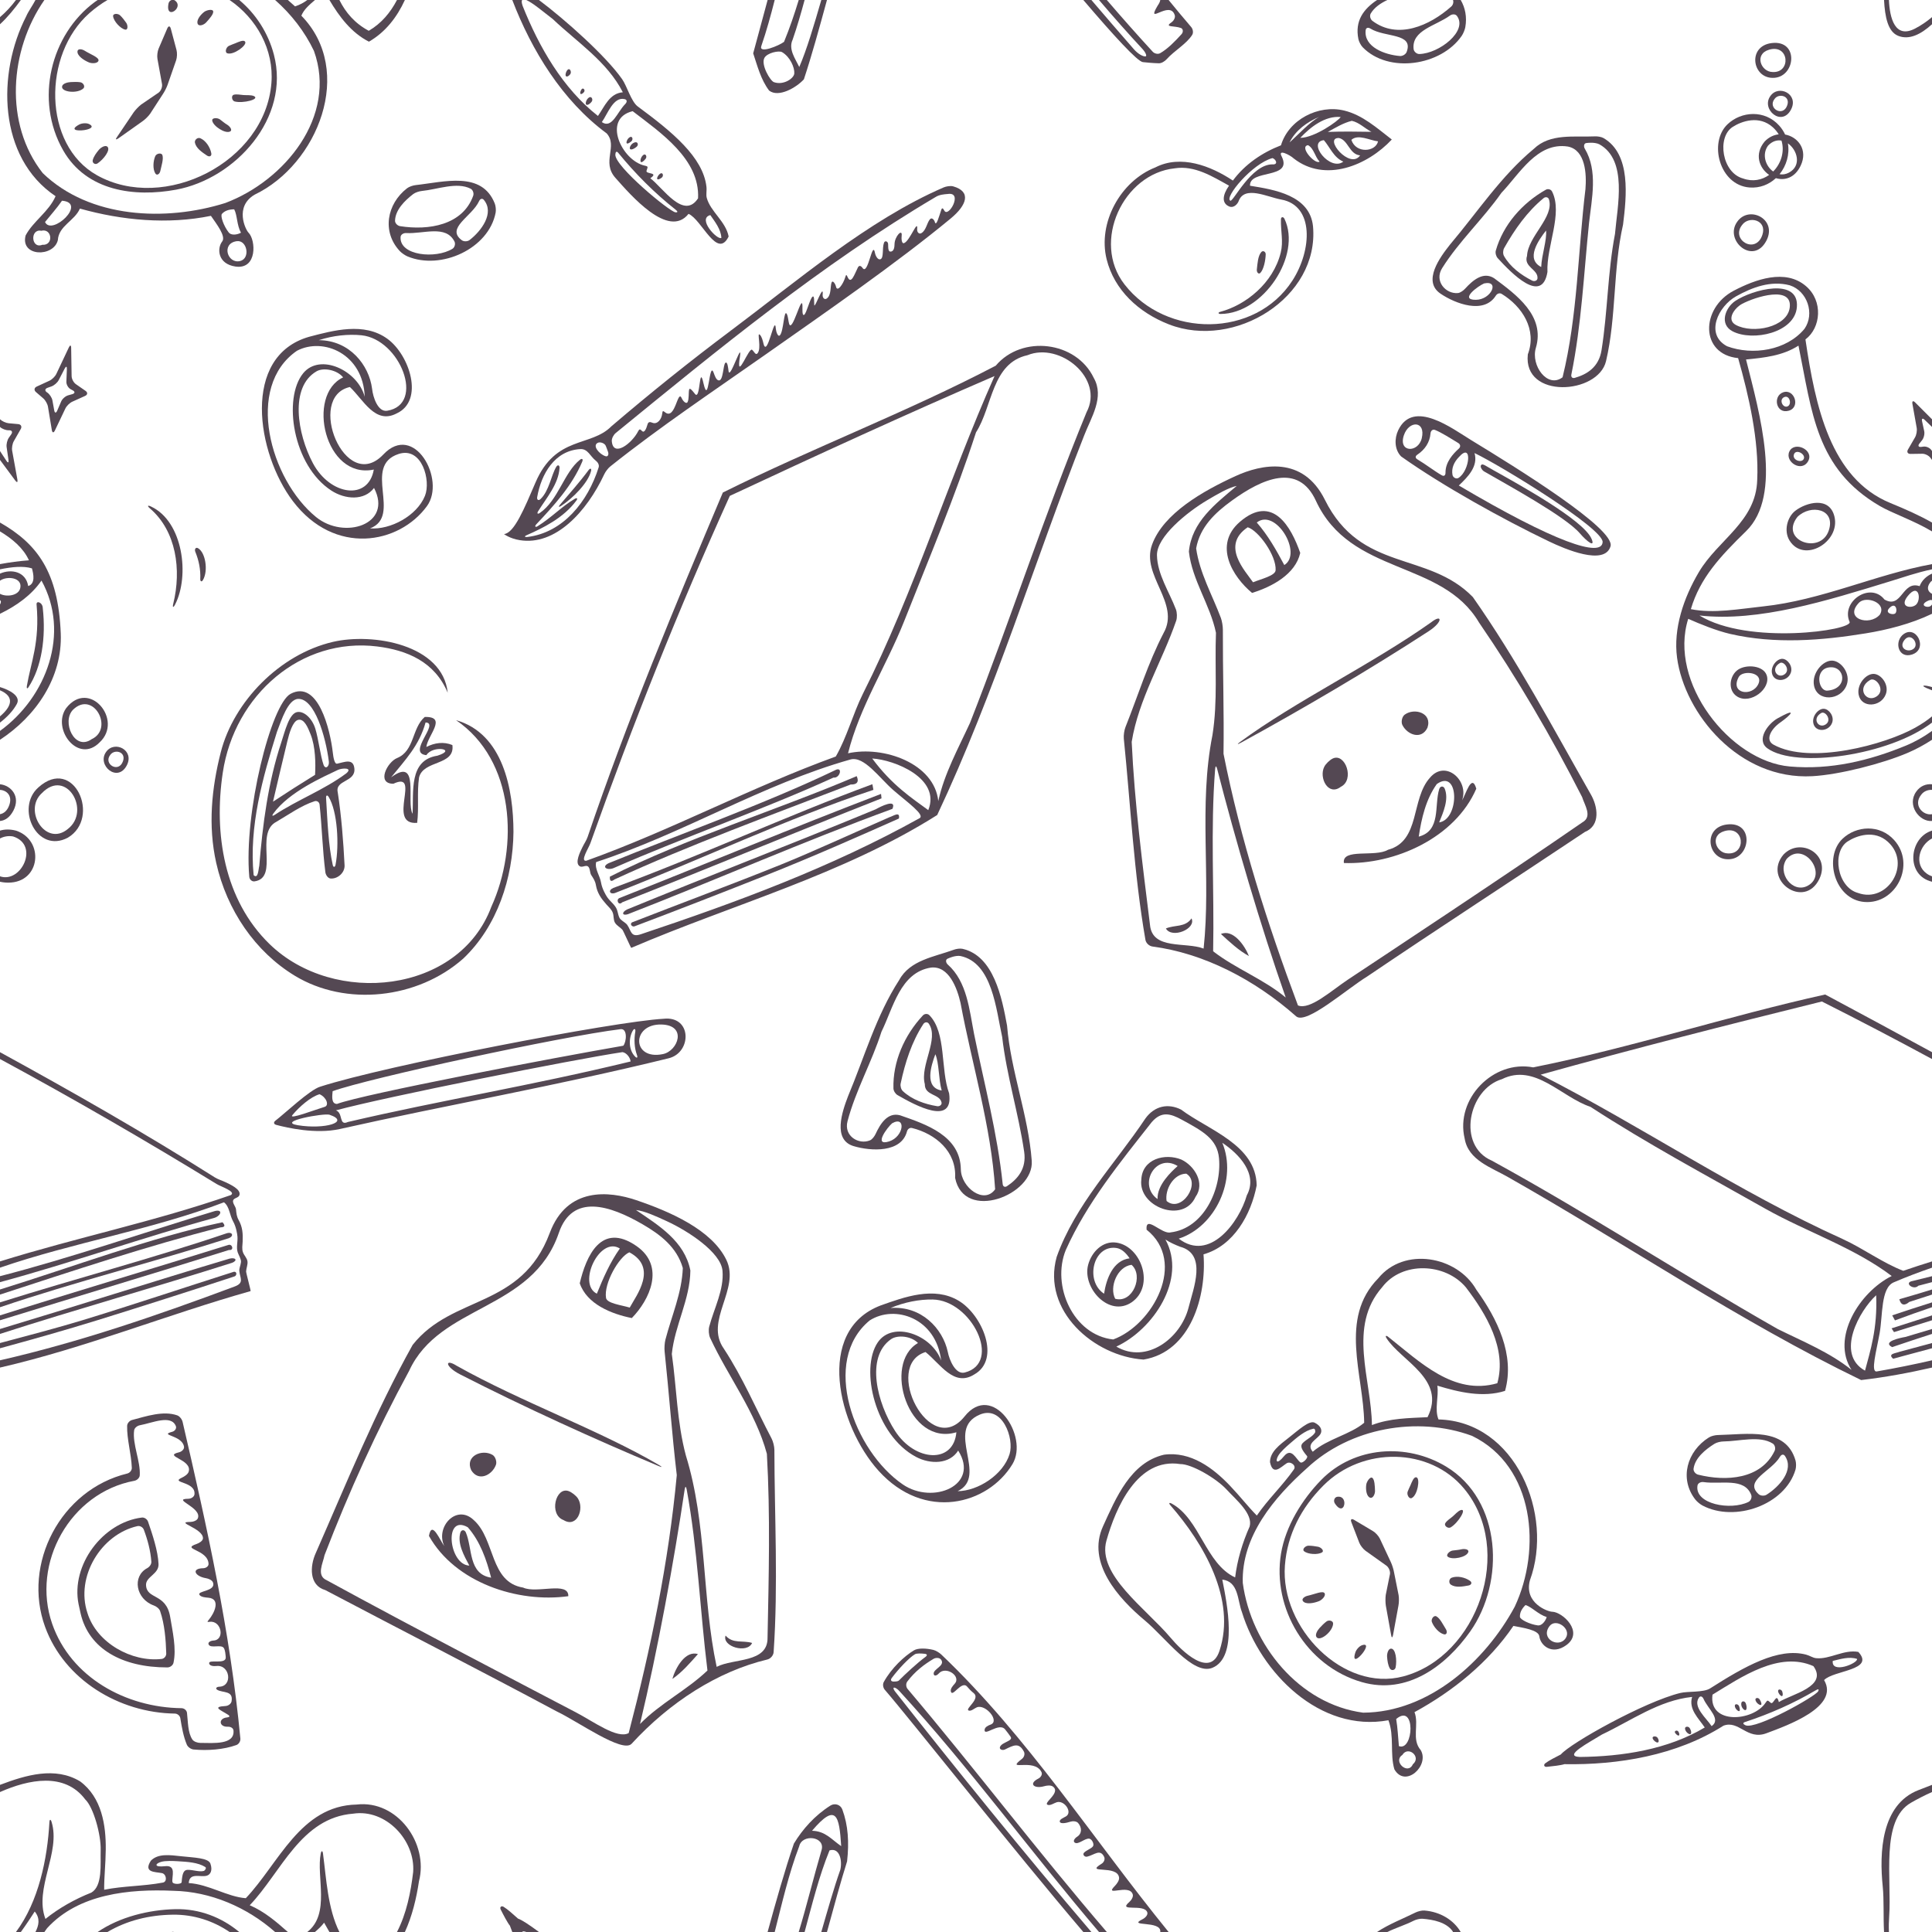 <?xml version="1.0" encoding="UTF-8"?>
<svg width="600px" height="600px" viewBox="0 0 600 600" version="1.1" xmlns="http://www.w3.org/2000/svg" xmlns:xlink="http://www.w3.org/1999/xlink">
    <!-- Generator: Sketch 57.1 (83088) - https://sketch.com -->
    <title>src_file</title>
    <desc>Created with Sketch.</desc>
    <g id="src_file" stroke="none" stroke-width="1" fill="none" fill-rule="evenodd">
        <path d="M119.016,141.177 C107.142,153.613 94.941,123.224 108.665,120.191 C112.882,124.154 116.489,131.892 123.168,128.401 C131.833,124.454 127.226,110.209 120.279,105.197 C113.029,99.965 103.504,102.632 96.027,104.585 C74.862,110.607 79.701,140.828 90.984,155.674 C103.886,172.653 123.924,169.065 132.596,157.177 C138.55,149.016 128.631,130.944 119.016,141.177 Z M116.088,145.828 C114.386,155.619 102.499,153.862 97.168,143.836 C92.346,134.765 89.883,120.203 98.311,115.312 C100.472,114.06 104.683,114.861 106.564,117.2 C94.987,122.612 100.888,149.011 116.088,145.828 Z M112.249,104.121 C124.237,105.334 132.214,125.605 120.239,127.564 C117.377,128.031 115.832,123.392 115.548,120.692 C114.615,113.385 108.59,105.695 99.003,105.642 C103.465,104.184 108.183,103.71 112.249,104.121 Z M98.153,160.571 C83.882,148.933 75.946,120.146 92.219,108.934 C100.429,104.627 112.808,109.905 113.267,123.213 C111.097,115.044 99.388,109.508 94.15,115.925 C87.809,123.691 90.888,144.588 102.933,152.374 C107.175,155.115 113.131,155.578 116.163,151.537 C122.068,162.891 106.897,167.702 98.153,160.571 Z M131.97,154 C129.456,160.205 121.237,164.584 114.927,164.088 C125.024,160.26 112.365,144.707 123.813,140.98 C131.062,138.619 133.886,149.275 131.97,154 L131.97,154 Z" id="Fill-2" fill="#544853"></path>
        <path d="M299.533,439.919 C288.759,453.32 274.019,424.077 287.435,419.889 C291.974,423.479 296.226,430.882 302.585,426.837 C310.883,422.168 305.081,408.365 297.733,403.962 C290.065,399.365 280.802,402.833 273.517,405.413 C252.94,413.213 260.33,442.913 272.834,456.747 C287.134,472.567 306.794,467.289 314.424,454.708 C319.663,446.07 308.244,428.906 299.533,439.919 Z M297.012,444.803 C296.147,454.702 284.154,453.961 277.99,444.425 C272.414,435.798 268.723,421.497 276.705,415.908 C278.75,414.476 283.014,414.916 285.089,417.087 C274.013,423.463 282.137,449.267 297.012,444.803 Z M289.64,403.574 C301.688,403.762 311.361,423.281 299.595,426.251 C296.783,426.96 294.849,422.47 294.336,419.803 C292.786,412.603 286.128,405.452 276.572,406.214 C280.894,404.382 285.555,403.508 289.64,403.574 Z M280.393,461.017 C265.185,450.634 254.831,422.625 270.093,410.07 C277.906,405.081 290.69,409.288 292.278,422.51 C289.421,414.553 277.284,410.034 272.61,416.872 C266.952,425.149 271.796,445.708 284.459,452.442 C288.92,454.815 294.893,454.769 297.571,450.486 C304.419,461.295 289.713,467.379 280.393,461.017 Z M313.529,451.595 C311.552,457.991 303.736,463.053 297.406,463.095 C307.142,458.422 293.205,444.002 304.296,439.315 C311.318,436.348 315.038,446.726 313.529,451.595 L313.529,451.595 Z" id="Fill-3" fill="#544853"></path>
        <path d="M463.788,146.018 C461.46,144.709 460.553,144.003 460.104,144.309 C459.435,144.764 460.205,146.004 460.905,146.409 C468.49,150.794 486.188,160.435 490.66,165.652 C492.772,168.115 495.507,170.234 494.274,167.35 C491.762,161.469 471.63,150.422 463.788,146.018" id="Fill-4" fill="#544853"></path>
        <path d="M456.879,136.68 C451.067,133.142 438.907,123.832 434.233,133.601 C433.005,136.179 433.033,139.613 435.133,141.754 C448.031,150.91 466.834,161.32 481.07,168.149 C485.935,170.482 498.31,175.821 500.162,169.676 C501.78,164.299 471.005,145.28 456.879,136.68 Z M435.986,135.179 C437.562,130.492 442.829,130.626 441.547,136.084 C440.458,140.711 434.17,140.587 435.986,135.179 Z M447.774,147.615 C445.614,146.4 442.784,144.199 440.178,142.654 C439.481,142.24 439.49,141.655 440.165,141.206 C442.508,139.645 444.038,137.379 444.258,134.604 C444.322,133.797 444.911,133.226 445.664,133.526 C447.604,134.297 450.382,136.065 452.899,137.604 C453.591,138.026 453.649,138.781 453.047,139.324 C451.295,140.905 448.87,143.5 448.914,146.804 C448.925,147.613 448.479,148.012 447.774,147.615 Z M451.094,147.512 C450.69,145.453 451.55,143.5 453.103,141.914 C457.322,137.169 456.517,146.202 452.933,148.429 C452.246,148.857 451.25,148.306 451.094,147.512 Z M453.047,150.773 C455.802,148.186 459.139,144.832 457.927,140.702 C465.971,144.527 497.922,164.1 497.709,168.34 C497.46,173.28 482.868,168.402 453.047,150.773 L453.047,150.773 Z" id="Fill-5" fill="#544853"></path>
        <path d="M261.596,561.961 C261.036,560.442 259.265,559.874 257.894,560.737 C253.058,563.78 249.233,568.089 246.548,572.541 C243.781,580.634 240.833,591.038 238.387,600 L240.591,600 C242.88,591.049 244.905,582.015 248.196,573.391 C249.088,569.405 256.447,570.316 255.132,574.605 C252.666,583.01 250.608,591.595 248.049,600 L249.877,600 C252.215,591.413 254.351,582.649 257.617,574.654 C260.764,573.698 261.646,577.807 260.962,580.689 C258.998,586.236 257.038,593.164 255.06,600 L256.822,600 C258.943,592.238 261.037,584.537 263.071,578.058 C263.723,572.149 263.416,566.894 261.596,561.961 Z M252.185,568.558 C259.746,559.644 260.648,563.947 261.241,573.335 C258.176,571.237 256.387,568.686 252.185,568.558 L252.185,568.558 Z" id="Fill-6" fill="#544853"></path>
        <path d="M238.851,28.122 C241.776,30.412 247.31,27.218 249.651,24.639 C252.047,17.427 254.452,8.675 256.822,0 L255.06,0 C252.81,7.782 250.54,15.443 248.224,20.803 C246.983,18.216 244.767,15.284 246.161,12.315 C247.551,8.325 248.738,4.184 249.877,0 L248.049,0 C246.71,4.397 245.237,8.745 243.49,12.991 C242.047,14.135 235.476,16.873 236.451,14.246 C238.065,9.572 239.365,4.798 240.591,0 L238.387,0 C236.478,6.993 234.877,13.109 233.91,16.564 C235.218,20.463 236.27,24.701 238.851,28.122 Z M237.381,18.009 C238.226,16.401 241.911,15.627 242.875,16.192 C245.402,17.672 246.814,21.008 246.675,22.82 C246.556,24.387 243.255,26.573 240.333,25.509 C239.202,25.098 236.266,20.134 237.381,18.009 L237.381,18.009 Z" id="Fill-7" fill="#544853"></path>
        <path d="M346.779,385.915 C342.443,385.236 338.986,388.828 337.93,392.815 C336.039,399.955 344.44,409.248 351.49,404.409 C358.701,399.363 354.496,387.125 346.779,385.915 Z M346.618,387.558 C348.367,387.783 349.743,389.19 350.81,390.785 C345.625,391.435 343.549,397.241 342.88,401.776 C336.892,397.886 339.445,386.634 346.618,387.558 Z M346.333,403.342 C344.425,399.702 346.993,393.353 351.409,392.803 C355.26,396.134 351.785,404.863 346.333,403.342 L346.333,403.342 Z" id="Fill-8" fill="#544853"></path>
        <path d="M366.797,344.595 C362.828,342.589 358.58,343.392 355.726,347.339 C346.292,361.471 333.947,374.081 328.16,390.344 C323.501,407.041 339.729,421.213 355.149,422.226 C369.807,419.787 374.756,402.481 373.76,389.545 C383.151,386.894 388.539,377.174 390.269,368.147 C390.087,355.514 375.315,350.983 366.797,344.595 Z M331.002,388.176 C337.59,373.503 347.838,361.019 357.692,348.474 C360.688,345.042 363.453,345.791 366.981,347.714 C373.424,351.228 378.029,353.676 378.574,359.687 C379.462,369.425 373.754,381.502 363.57,382.723 C360.824,383.478 355.711,377.146 356.077,381.885 C368.685,391.91 358.089,411.417 345.719,415.983 C333.269,414.635 326.463,399.238 331.002,388.176 Z M369.133,406.026 C366.708,415.635 356.083,423.693 346.685,418.197 C358.072,412.947 368.697,397.283 361.932,384.942 C363.353,385.887 364.922,386.572 366.514,387.192 C374.942,389.467 370.627,400.095 369.133,406.026 Z M387.214,371.217 C384.794,379.652 375.63,392.031 366.077,384.67 C377.496,380.986 384.312,366.221 379.599,354.909 C384.717,358.312 390.784,364.606 387.214,371.217 L387.214,371.217 Z" id="Fill-9" fill="#544853"></path>
        <path d="M366.894,360.12 C361.792,358.037 354.721,359.897 354.447,366.34 C353.407,374.846 367.493,380.113 371.276,371.715 C374.356,367.438 370.961,362.047 366.894,360.12 Z M365.731,362.115 C363.779,363.886 359.327,367.967 359.483,372.379 C353.262,367.962 358.938,357.95 365.731,362.115 Z M362.295,372.976 C361.72,369.459 364.39,364.562 368.402,364.49 C373.188,367.344 366.892,376.872 362.295,372.976 L362.295,372.976 Z" id="Fill-10" fill="#544853"></path>
        <path d="M481.998,59.459 C481.652,58.78 480.728,58.55 480.065,58.926 C472.747,63.066 466.808,69.811 464.537,77.813 C464.329,78.547 464.611,79.608 465.124,80.169 C469.534,84.979 478.899,94.597 480.573,84.468 C480.2,76.49 485.464,66.29 481.998,59.459 Z M478.635,82.921 C473.68,80.421 477.808,74.583 480.139,71.589 C480.453,74.519 478.756,79.255 478.635,82.921 Z M474.233,79.453 C473.081,82.937 477.707,83.629 477.483,86.437 C477.421,87.195 476.512,87.492 475.833,87.15 C472.344,85.386 468.993,82.885 467.072,79.487 C466.697,78.823 466.751,77.71 467.126,77.046 C470.37,71.288 474.284,65.709 479.392,61.523 C479.981,61.041 480.82,61.197 481.043,61.925 C482.743,67.46 474.51,73.4 474.233,79.453 L474.233,79.453 Z" id="Fill-11" fill="#544853"></path>
        <path d="M497.995,42.883 C497.335,42.502 496.151,42.314 495.389,42.35 C488.863,42.656 481.421,41.324 476.342,46.228 C466.161,54.669 458.829,65.891 450.361,75.9 C447.158,79.932 441.683,87.361 447.373,91.204 C452.027,94.347 460.861,97.674 464.538,91.82 C464.943,91.175 465.721,90.882 466.371,91.279 C472.753,95.168 477.392,102.37 474.478,110.055 C472.959,124.042 496.338,122.528 498.772,112.141 C502.019,98.291 500.899,83.663 504.053,69.755 C505.118,61.094 506.622,47.89 497.995,42.883 Z M458.323,93.111 C453.083,93.131 459.086,88.79 460.901,88.021 C465.825,86.959 463.173,93.094 458.323,93.111 Z M476.971,108.061 C479.959,98.047 470.863,91.495 464.005,86.399 C460.619,84.229 457.344,87.081 455.012,89.64 C454.499,90.203 453.527,90.942 452.769,91.011 C448.971,91.357 445.344,87.285 447.873,83.267 C453.162,74.858 460.568,68.028 466.28,59.889 C471.94,53.976 477.354,44.06 486.906,45.508 C492.426,46.575 492.75,54.126 492.376,58.732 C490.015,78.196 489.967,98.067 485.272,117.167 C480.567,120.737 475.353,113.48 476.971,108.061 Z M501.549,72.657 C499.257,84.597 499.287,96.781 497.368,108.766 C496.519,114.075 492.818,116.269 489.052,117.354 C488.32,117.564 487.844,117.085 487.996,116.337 C491.158,100.829 491.863,84.955 493.495,69.222 C494.337,61.65 496.301,53.071 492.173,46.175 C491.781,45.521 491.86,44.544 492.613,44.427 C493.073,44.355 493.599,44.344 494.108,44.331 C494.87,44.312 496.058,44.456 496.724,44.829 C505.555,49.785 502.289,63.989 501.549,72.657 L501.549,72.657 Z" id="Fill-12" fill="#544853"></path>
        <path d="M288.619,315.274 C288.086,314.729 287.136,314.787 286.616,315.345 C280.876,321.49 277.233,329.703 277.466,338.019 C277.487,338.781 278.073,339.709 278.732,340.091 C284.382,343.356 296.2,349.724 294.759,339.558 C292.012,332.06 293.974,320.751 288.619,315.274 Z M291.042,343.539 C287.184,342.904 283.238,341.521 280.386,338.856 C279.829,338.335 279.546,337.258 279.705,336.51 C281.073,330.045 283.135,323.549 286.752,318.024 C287.17,317.387 288.015,317.285 288.448,317.912 C291.728,322.683 285.656,330.818 287.207,336.675 C287.154,340.345 291.774,339.618 292.401,342.365 C292.57,343.106 291.793,343.661 291.042,343.539 Z M290.482,327.402 C291.661,330.103 291.462,335.132 292.447,338.664 C286.97,337.765 289.158,330.958 290.482,327.402 L290.482,327.402 Z" id="Fill-13" fill="#544853"></path>
        <path d="M312.746,318.483 C311.165,309.901 308.64,296.853 298.909,294.663 C298.166,294.497 296.979,294.673 296.264,294.937 C290.128,297.185 282.63,298.146 279.257,304.346 C272.075,315.452 268.445,328.356 263.368,340.445 C261.522,345.251 258.527,353.981 265.106,355.94 C270.49,357.544 279.915,358.068 281.666,351.381 C281.86,350.644 282.514,350.132 283.252,350.315 C290.507,352.111 297.092,357.591 296.618,365.796 C299.363,379.595 321.212,371.139 320.419,360.502 C319.363,346.315 313.909,332.697 312.746,318.483 Z M276.125,354.476 C271.132,356.067 275.557,350.125 277.058,348.846 C281.437,346.358 280.747,353.006 276.125,354.476 Z M298.397,363.147 C298.245,352.697 287.603,349.174 279.533,346.369 C275.651,345.315 273.382,349.017 271.925,352.158 C271.604,352.848 270.899,353.845 270.197,354.139 C266.678,355.606 261.997,352.81 263.204,348.219 C265.728,338.611 270.745,329.874 273.753,320.397 C277.379,313.06 279.572,301.976 289.118,300.493 C294.704,299.855 297.276,306.961 298.301,311.468 C301.885,330.744 307.799,349.715 309.048,369.345 C305.63,374.16 298.479,368.801 298.397,363.147 Z M312.709,368.389 C312.075,368.808 311.476,368.495 311.397,367.736 C309.762,351.993 305.674,336.637 302.514,321.139 C301.048,313.663 300.349,304.889 294.342,299.55 C293.772,299.043 293.554,298.087 294.238,297.75 C294.655,297.543 295.154,297.376 295.635,297.209 C296.357,296.964 297.534,296.744 298.279,296.9 C308.19,298.98 309.335,313.51 311.228,322.002 C312.622,334.079 316.303,345.695 318.067,357.702 C318.849,363.022 315.976,366.224 312.709,368.389 L312.709,368.389 Z" id="Fill-14" fill="#544853"></path>
        <path d="M564.011,514.962 C562.956,514.856 562.066,514.165 560.864,513.851 C552.245,511.601 541.851,517.491 531.081,524.355 C529.023,525.666 524.178,525.189 521.814,525.77 C510.672,528.508 487.755,541.322 484.733,544.859 C482.947,545.783 481.027,546.737 479.912,547.596 C479.269,548.091 479.553,548.788 480.361,548.709 C482.084,548.54 484.842,548.226 485.836,547.878 C502.531,548.171 520.713,545.172 535.234,535.928 C540.058,534.111 542.596,540.524 548.576,538.279 C554.949,535.888 571.402,530.094 566.485,521.76 C569.471,518.683 582.413,518.75 577.119,513.015 C572.604,512.189 568.256,515.391 564.011,514.962 Z M490.624,545.641 C485.228,545.427 493.454,541.186 497.503,538.672 C506.613,534.351 515.221,528.069 525.502,526.996 C524.361,530.854 527.492,533.601 529.423,536.485 C517.932,543.348 503.842,545.5 490.624,545.641 Z M531.559,536.066 C529.961,533.609 525.615,530.082 527.616,527.215 C528.081,526.551 528.718,526.859 529.045,527.601 C530.402,530.694 534.627,533.961 531.559,536.066 Z M531.83,526.29 C540.798,520.828 552.468,512.678 563.174,517.432 C567.756,523.79 556.442,526.105 552.436,528.593 C551.689,525.379 550.834,529.551 549.932,528.834 C548.981,528.078 548.976,527.8 548.304,528.814 C544.458,534.626 530.58,535.691 531.83,526.29 Z M564.64,525.251 C563.818,526.831 545.319,537.217 542.087,535.802 C541.345,535.476 541.13,535.048 541.9,534.797 C549.554,532.29 556.985,529.024 563.938,524.91 C564.635,524.497 565.014,524.532 564.64,525.251 Z M569.175,515.818 C571.562,515.243 574.303,514.379 576.729,515.196 C577.001,516.571 568.704,519.933 569.175,515.818 L569.175,515.818 Z" id="Fill-15" fill="#544853"></path>
        <path d="M513.255,539.885 C513.48,540.537 514.274,541.127 514.714,541.149 C515.21,541.175 515.26,540.485 514.799,539.723 C514.38,539.03 512.99,539.119 513.255,539.885" id="Fill-16" fill="#544853"></path>
        <path d="M538.766,529.814 C538.836,530.614 539.619,531.374 540.029,531.411 C540.42,531.447 540.409,530.753 540.101,529.905 C539.826,529.144 538.697,529.007 538.766,529.814" id="Fill-17" fill="#544853"></path>
        <path d="M523.304,536.91 C523.428,537.808 524.359,538.581 524.836,538.573 C525.348,538.566 525.351,537.671 524.774,536.711 C524.357,536.018 523.194,536.107 523.304,536.91" id="Fill-18" fill="#544853"></path>
        <path d="M552.207,525.245 C552.307,525.947 552.911,526.623 553.239,526.725 C553.663,526.855 553.78,526.197 553.496,525.322 C553.246,524.553 552.094,524.442 552.207,525.245" id="Fill-19" fill="#544853"></path>
        <path d="M545.186,528.004 C545.423,528.883 546.414,529.587 546.84,529.486 C547.192,529.403 547.004,528.601 546.484,527.771 C546.053,527.086 544.973,527.222 545.186,528.004" id="Fill-20" fill="#544853"></path>
        <path d="M520.23,538.178 C520.536,538.645 521.041,539.015 521.282,538.997 C521.624,538.971 521.616,538.362 521.254,537.788 C520.846,537.139 519.814,537.545 520.23,538.178" id="Fill-21" fill="#544853"></path>
        <path d="M540.779,528.936 C540.594,530.062 541.494,531.067 541.973,531.102 C542.485,531.139 542.585,530.153 542.167,528.99 C541.894,528.227 540.91,528.136 540.779,528.936" id="Fill-22" fill="#544853"></path>
        <path d="M156.409,592.182 C155.69,591.745 155.119,592.281 155.498,593.033 C156.307,594.641 157.643,597.194 158.352,598.029 C158.593,598.686 158.841,599.343 159.094,600 L162.149,600 C162.356,599.706 162.812,599.74 163.434,600 L167.375,600 C164.435,597.795 162.071,596.256 160.865,595.832 C159.302,594.444 157.657,592.943 156.409,592.182" id="Fill-23" fill="#544853"></path>
        <path d="M188.412,41.428 C191.978,45.426 186.712,50.283 191.124,55.239 C195.827,60.521 207.596,74.297 213.833,66.414 C217.932,68.158 222.709,80.724 226.286,73.449 C225.398,68.763 220.667,65.748 219.496,61.474 C219.204,60.412 219.541,59.29 219.394,58.009 C218.351,48.815 208.755,40.947 198.075,33.075 C196.034,31.572 194.684,26.7 193.236,24.625 C188.22,17.438 175.548,6.125 167.375,0 L163.434,0 C165.446,0.843 169.173,4.029 171.638,5.891 C179.233,13.104 188.542,19.095 193.427,28.657 C189.262,28.994 187.771,33.057 185.699,36.006 C174.748,27.438 167.393,14.588 162.31,1.832 C161.978,0.858 161.951,0.281 162.149,0 L159.094,0 C165.106,15.639 174.601,31.242 188.412,41.428 Z M209.761,65.934 C207.921,65.728 190.936,51.686 191.098,48.023 C191.136,47.183 191.471,46.813 192.002,47.466 C197.296,53.947 203.239,59.925 209.828,65.126 C210.49,65.647 210.597,66.027 209.761,65.934 Z M220.597,66.799 C222.049,68.897 223.911,71.231 224.028,73.886 C222.798,74.664 216.435,67.88 220.597,66.799 Z M216.79,61.587 C212.343,68.406 205.867,58.307 201.956,55.356 C204.791,53.43 200.429,54.163 200.786,53.02 C201.163,51.814 201.43,51.706 200.196,51.435 C193.125,49.882 186.9,36.831 196.478,34.526 C205.126,41.172 217.391,49.432 216.79,61.587 Z M194.006,30.788 C194.823,30.99 194.763,31.723 194.167,32.317 C191.676,34.788 190.091,40.105 186.904,37.919 C188.688,35.451 190.479,29.921 194.006,30.788 L194.006,30.788 Z" id="Fill-24" fill="#544853"></path>
        <path d="M176.355,21.61 C175.808,22.072 175.534,23.062 175.676,23.498 C175.837,23.987 176.525,23.779 177.09,23.046 C177.603,22.381 176.998,21.065 176.355,21.61" id="Fill-25" fill="#544853"></path>
        <path d="M195.659,42.567 C194.911,42.932 194.468,43.977 194.583,44.386 C194.696,44.779 195.363,44.51 196.07,43.894 C196.706,43.341 196.416,42.197 195.659,42.567" id="Fill-26" fill="#544853"></path>
        <path d="M182.998,30.236 C182.173,30.692 181.772,31.882 181.959,32.343 C182.158,32.837 183.025,32.505 183.74,31.587 C184.257,30.922 183.735,29.829 182.998,30.236" id="Fill-27" fill="#544853"></path>
        <path d="M205.115,53.881 C204.472,54.24 204.043,55.08 204.067,55.434 C204.099,55.896 204.781,55.761 205.523,55.159 C206.175,54.629 205.85,53.472 205.115,53.881" id="Fill-28" fill="#544853"></path>
        <path d="M199.814,48.11 C199.051,48.669 198.739,49.892 198.996,50.267 C199.209,50.577 199.916,50.096 200.525,49.281 C201.029,48.606 200.493,47.612 199.814,48.11" id="Fill-29" fill="#544853"></path>
        <path d="M180.617,27.731 C180.28,28.202 180.11,28.831 180.219,29.058 C180.373,29.378 180.958,29.142 181.38,28.578 C181.857,27.939 181.077,27.091 180.617,27.731" id="Fill-30" fill="#544853"></path>
        <path d="M197.262,44.188 C196.101,44.43 195.465,45.678 195.609,46.156 C195.764,46.666 196.759,46.393 197.731,45.553 C198.366,45.002 198.086,44.015 197.262,44.188" id="Fill-31" fill="#544853"></path>
        <path d="M104.692,237.171 C103.873,237.335 103.528,235.226 103.353,233.696 C102.552,226.683 98.801,210.936 90.234,215.483 C84.215,218.678 75.647,252.494 77.42,272.318 C77.493,273.127 78.234,273.829 79.036,273.717 C86.872,272.608 78.927,258.723 85.847,255.207 C89.635,252.993 93.537,250.169 97.68,248.831 C98.451,248.582 99.17,249.09 99.255,249.895 C99.993,256.885 100.154,263.942 101.05,270.902 C101.154,271.705 101.819,272.744 102.625,272.823 C104.788,273.033 107.086,271.094 107.013,268.783 C106.624,261.178 106.045,253.587 104.886,246.047 C104.02,242.153 110.457,242.949 110.057,238.69 C109.743,235.342 106.871,236.733 104.692,237.171 Z M80.521,268.893 C80.249,269.81 80.221,273.156 78.768,271.791 C77.308,256.615 81.533,241.624 86.016,227.27 C87.439,223.551 89.445,217.184 92.586,217.053 C97.691,216.839 101.15,228.755 102.125,236.482 C102.328,238.09 101.031,239.051 100.484,237.527 C99.52,234.839 98.914,229.496 97.922,226.285 C96.955,223.154 94.496,220.816 92.367,221.123 C89.794,221.493 88.505,227.083 87.326,230.645 C83.255,242.927 81.571,256.089 80.521,268.893 Z M97.845,240.635 C93.444,243.34 89.016,246.171 84.783,248.972 C86.185,242.892 87.776,236.255 89.245,230.156 C89.841,227.681 90.91,224.014 92.543,223.575 C94.483,223.049 95.646,226.002 96.466,228.071 C97.988,231.911 98.046,237.149 97.845,240.635 Z M104.203,268.579 C104.049,269.375 103.517,269.433 103.34,268.643 C101.998,262.652 101.708,255.164 101.263,247.788 C101.215,246.979 101.635,246.791 102.061,247.478 C104.819,251.942 105.38,262.438 104.203,268.579 Z M107.563,240.15 C100.657,245.314 92.444,248.343 85.268,253.091 C84.594,253.538 84.387,253.348 84.859,252.69 C89.772,245.859 100.635,241.174 104.923,239.108 C106.178,238.504 109.683,238.316 107.563,240.15 L107.563,240.15 Z" id="Fill-32" fill="#544853"></path>
        <path d="M132.405,231.979 C132.816,228.356 139.05,222.488 131.906,222.657 C127.858,226.148 128.774,233.196 123.319,235.418 C120.274,236.643 116.797,243.392 122.159,243.399 C131.071,239.24 119.871,256.307 129.553,255.545 C130.147,250.924 129.457,246.098 130.139,241.456 C131.496,235.947 141.339,237.884 140.495,231.385 C137.804,230.256 134.943,230.674 132.405,231.979 Z M135.839,234.685 C126.882,236.085 128.518,245.9 128.122,252.729 C126.105,249.127 130.462,234.795 121.469,241.404 C125.864,235.968 130.183,231.553 132.164,224.373 C136.711,224.491 126.193,233.93 132.42,234.517 C134.43,231.297 142.183,232.691 135.839,234.685 L135.839,234.685 Z" id="Fill-33" fill="#544853"></path>
        <path d="M141.633,223.655 C159.851,236.065 161.163,262.791 152.583,281.626 C142.526,308.559 103.727,312.63 83.719,293.193 C69.554,279.431 66.359,258.829 69.182,239.974 C72.817,215.701 93.629,197.855 117.12,200.763 C126.363,201.907 135,205.466 139.043,215.146 C137.483,200.177 115.84,196.44 103.376,199.347 C86.856,203.203 72.573,217.901 68.566,233.607 C65.735,244.704 64.545,256.398 67.15,267.984 C70.457,282.692 79.256,295.569 91.582,303.043 C107.382,312.623 129.625,310.288 143.869,297.695 C154.43,287.685 159.322,272.663 159.461,258.368 C159.44,245.239 156.286,227.821 141.633,223.655" id="Fill-34" fill="#544853"></path>
        <path d="M397.81,68.094 C397.711,71.885 398.606,74.925 397.753,78.415 C395.416,87.959 386.834,94.76 378.97,96.833 C378.187,97.038 378.287,97.505 379.096,97.502 C392.358,97.419 404.322,79.294 398.906,67.963 C398.557,67.234 397.83,67.284 397.81,68.094" id="Fill-35" fill="#544853"></path>
        <path d="M391.705,78.281 C390.642,79.499 390.533,81.816 390.32,83.712 C390.229,84.517 390.858,85.334 391.417,84.749 C392.478,83.638 393.026,80.811 393.075,78.981 C393.096,78.171 392.24,77.672 391.705,78.281" id="Fill-36" fill="#544853"></path>
        <path d="M397.82,45.127 C391.986,47.395 386.642,50.993 382.884,56.078 C376.027,51.516 366.701,47.924 358.798,51.992 C347.913,56.279 340.889,69.253 343.671,80.502 C346.033,90.058 353.598,97.068 363.026,100.741 C383.387,108.671 409.746,92.409 407.769,70.303 C406.808,60.657 395.833,58.905 388.206,57.681 C387.932,52.492 401.474,55.727 398.082,48.676 C396.585,46.002 400.803,48.243 401.738,49.179 C411.56,56.883 424.747,51.356 432.236,43.328 C427.676,39.818 423.144,35.696 417.428,34.328 C409.438,32.391 400.178,37.17 397.82,45.127 Z M397.905,61.974 C408.173,63.815 407.466,77.688 401.367,87.137 C389.815,105.034 362.146,105.006 349.205,88.296 C338.93,75.028 348.881,53.939 364.815,52.276 C370.995,51.304 376.5,54.786 381.683,57.658 C379.64,60.578 379.351,63.111 381.738,64.121 C383.208,64.742 384.385,63.243 384.662,62.483 C386.498,57.468 393.579,61.198 397.905,61.974 Z M395.128,51.045 C388.58,51.062 382.978,62.746 382.098,62.328 C380.103,61.38 388.915,50.749 395.18,49.096 C396.293,49.458 397.07,51.214 395.128,51.045 Z M416.354,36.343 C415.663,37.528 408.248,42.797 403.817,42.809 C406.974,39.438 411.524,35.903 416.354,36.343 Z M400.483,44.227 C402.376,40.444 405.881,37.916 409.697,36.295 C406.618,37.994 403.154,41.86 400.483,44.227 Z M406.217,45.084 C408.065,46.078 408.344,48.687 409.81,50.188 C408.447,51.245 403.339,45.504 406.217,45.084 Z M411.133,43.529 C413.007,45.66 414.159,48.922 417.18,50.193 C413.095,53.337 405.854,44.117 411.133,43.529 Z M415.844,42.865 C418.733,43.514 419.007,47.921 422.394,48.259 C419.231,52.849 410.842,42.646 415.844,42.865 Z M419.678,43.438 C421.786,41.543 425.367,43.599 427.961,43.898 C427.256,47.173 421.128,47.809 419.678,43.438 Z M425.901,40.938 C421.389,40.87 416.88,40.795 412.363,40.97 C414.758,39.675 417.146,38.173 419.817,37.525 C422.115,38.025 423.841,39.872 425.901,40.938 L425.901,40.938 Z" id="Fill-37" fill="#544853"></path>
        <path d="M442.368,593.332 C441.551,593.265 440.301,593.595 439.57,593.96 C435.811,595.836 431.243,597.586 427.651,600 L430.844,600 C433.476,598.721 436.503,597.782 438.983,596.519 C439.712,596.146 440.938,595.818 441.756,595.884 C445.13,596.153 449.139,596.967 451.096,599.719 C451.158,599.806 451.205,599.9 451.243,600 L453.634,600 C451.447,596.261 447.279,593.726 442.368,593.332" id="Fill-38" fill="#544853"></path>
        <path d="M421.863,12.143 C422.024,12.938 422.628,14.088 423.197,14.673 C431.202,22.907 447.515,20.48 453.952,11.133 C454.413,10.463 454.919,9.252 455.062,8.454 C455.627,5.301 455.038,2.402 453.634,0 L451.243,0 C451.495,0.658 451.242,1.542 450.713,2.013 C443.971,8.014 434.05,12.36 426.223,6.483 C425.57,5.994 425.28,4.906 425.692,4.205 C426.792,2.326 428.685,1.05 430.844,0 L427.652,0 C423.529,2.772 420.695,6.42 421.863,12.143 Z M450.281,4.843 C450.942,4.362 451.971,4.286 452.458,4.939 C455.94,9.614 446.969,16.62 440.787,16.776 C439.966,16.797 439.098,16.038 439.008,15.232 C438.356,9.366 445.877,8.044 450.281,4.843 Z M425.594,8.877 C430.134,11.709 439.062,10.186 436.858,16.113 C436.575,16.875 435.574,17.462 434.756,17.395 C430.113,17.023 423.517,14.625 424.119,9.383 C424.211,8.579 424.901,8.445 425.594,8.877 L425.594,8.877 Z" id="Fill-39" fill="#544853"></path>
        <path d="M533.494,445.663 C532.677,445.678 531.418,445.967 530.723,446.404 C523.879,450.718 521.471,459.217 526.49,465.688 C526.986,466.329 527.996,467.169 528.715,467.548 C538.751,472.844 554.331,467.43 557.606,456.423 C557.838,455.642 557.84,454.342 557.615,453.563 C554.584,443.063 542.515,445.49 533.494,445.663 Z M525.953,456.111 C526.41,452.765 529.585,450.185 532.449,448.382 C533.144,447.945 534.383,447.667 535.2,447.658 C540.266,447.603 546.446,445.745 550.541,448.305 C551.231,448.736 551.479,449.833 551.127,450.57 C546.917,459.406 536.112,460.156 527.356,457.965 C526.564,457.767 525.843,456.917 525.953,456.111 Z M542.996,466.443 C537.446,469.172 526.25,467.124 527.167,461.367 C527.294,460.563 528.241,460.152 529.05,460.272 C534.438,461.067 541.714,458.749 543.856,464.25 C544.149,465.005 543.734,466.081 542.996,466.443 Z M548.626,464.195 C547.932,464.633 546.773,464.577 546.17,464.033 C541.469,459.803 550.084,457.012 552.794,452.401 C553.208,451.695 553.881,451.493 554.335,452.164 C557.3,456.529 552.567,461.711 548.626,464.195 L548.626,464.195 Z" id="Fill-40" fill="#544853"></path>
        <path d="M129.08,57.484 C128.275,57.573 127.061,57.971 126.421,58.465 C120.1,63.349 118.57,71.998 124.162,77.975 C124.715,78.567 125.794,79.311 126.541,79.625 C136.965,83.993 151.791,77.244 153.926,66.032 C154.077,65.236 153.95,63.946 153.65,63.193 C149.619,53.042 137.958,56.516 129.08,57.484 Z M122.681,68.519 C122.8,65.159 125.674,62.318 128.319,60.275 C128.96,59.781 130.155,59.396 130.96,59.315 C135.95,58.812 141.859,56.422 146.153,58.6 C146.874,58.968 147.228,60.033 146.956,60.796 C143.682,69.936 133.101,71.635 124.249,70.234 C123.448,70.109 122.653,69.328 122.681,68.519 Z M140.514,77.266 C135.312,80.465 124.068,79.421 124.4,73.627 C124.446,72.819 125.341,72.328 126.148,72.375 C131.54,72.688 138.486,69.745 141.145,75.014 C141.509,75.737 141.205,76.842 140.514,77.266 Z M145.843,74.538 C145.202,75.033 144.054,75.08 143.405,74.594 C138.349,70.813 146.567,67.281 148.78,62.465 C149.119,61.729 149.762,61.47 150.278,62.094 C153.635,66.165 149.483,71.725 145.843,74.538 L145.843,74.538 Z" id="Fill-41" fill="#544853"></path>
        <path d="M182.778,146.006 C180.013,149.743 176.909,153.213 173.905,156.744 C173.351,157.396 173.52,157.606 174.237,157.137 C177.935,154.715 182.663,149.924 183.558,146.286 C183.762,145.453 183.288,145.316 182.778,146.006" id="Fill-42" fill="#544853"></path>
        <path d="M227.014,102.641 C227.676,102.097 226.304,103.121 227.014,102.641" id="Fill-43" fill="#544853"></path>
        <path d="M296.019,57.875 C295.193,57.643 293.851,57.864 293.063,58.204 C269.59,68.338 247.393,87.398 227.014,102.641 C214.314,112.141 201.954,122.077 189.874,132.392 C183.483,138.899 172.593,135.203 166.317,149.82 C162.79,158.034 159.696,165.559 156.531,165.864 C156.531,165.864 158.282,167.244 161.42,167.751 C172.451,169.542 182.19,158.972 187.677,147.248 C188.04,146.47 188.853,145.396 189.526,144.861 C204.953,132.557 221.481,121.522 237.681,110.147 C256.563,96.885 278.452,81.748 295.248,67.856 C300.338,63.647 301.67,59.474 296.019,57.875 Z M185.916,145.151 C182.589,155.732 174.916,165.422 163.79,166.761 C162.938,166.863 162.751,166.564 163.535,166.22 C168.563,164.017 174.979,160.893 178.984,155.48 C179.494,154.79 179.22,154.493 178.48,154.926 C174.459,157.281 171.463,160.593 166.956,163.429 C166.231,163.884 165.971,163.445 166.56,162.82 C172.058,156.982 177.683,150.826 180.819,143.368 C181.151,142.579 180.774,142.257 180.102,142.789 C175.159,146.712 173.369,155.363 167.669,159.288 C166.964,159.774 166.679,159.472 167.135,158.748 C169.795,154.523 173.449,150.296 173.772,145.323 C173.828,144.468 173.215,144.221 172.768,144.953 C171.161,147.577 170.56,152.439 167.851,155 C167.227,155.587 166.68,155.225 166.829,154.379 C168.08,147.227 172.225,139.899 180.266,139.467 C182.571,139.362 183.331,141.756 184.956,143.003 C185.637,143.525 186.172,144.334 185.916,145.151 Z M188.046,141.679 C186.1,141.058 183.851,138.386 185.651,137.515 C186.423,137.141 187.762,137.65 188.113,138.431 C188.362,138.985 188.563,139.643 188.806,140.257 C189.122,141.054 188.863,141.939 188.046,141.679 Z M293.262,65.406 C292.858,64.65 292.572,64.395 292.303,65.208 C291.647,67.175 290.76,70.472 290.335,68.983 C290.102,68.157 289.344,67.441 288.796,68.1 C287.849,69.24 287.618,71.547 286.13,72.409 C285.389,72.841 284.764,72.055 284.832,71.201 C285.115,67.703 282.617,74.773 280.788,75.493 C279.992,75.808 279.916,74.067 280.018,73.216 C280.308,70.843 277.832,73.401 277.801,75.853 C277.791,76.71 277.646,77.888 276.817,78.106 C275.765,78.379 275.864,77.053 275.812,75.793 C275.778,74.938 274.822,74.591 274.531,75.396 C273.904,77.118 274.541,80.091 273.424,80.51 C272.62,80.809 271.909,79.457 271.749,78.615 C270.916,74.233 269.626,85.758 267.87,83.215 C267.384,82.508 266.799,82.317 266.416,83.082 C265.357,85.193 264.32,88.517 263.217,86.01 C262.874,85.224 262.754,85.242 262.512,86.064 C261.855,88.27 260.007,90.881 259.615,88.993 C259.441,88.153 258.6,86.909 258.271,87.702 C257.802,88.838 258.244,91.697 256.743,92.722 C256.038,93.207 255.395,92.413 255.478,91.559 C255.859,87.678 253.01,95.953 252.88,94.75 C252.787,93.897 252.993,91.61 252.329,92.15 C251.512,92.814 250.464,97.299 249.754,97.758 C249.034,98.225 249.236,95.82 249.21,94.963 C249.081,90.879 245.993,103.769 245.048,100.495 C244.811,99.671 244.755,98.243 244.338,97.493 C243.436,95.872 243.385,102.977 242.185,104.151 C241.571,104.751 240.995,102.905 240.935,102.05 C240.603,97.197 238.278,111.474 237.11,106.71 C236.906,105.877 236.586,104.496 235.944,103.925 C234.961,103.052 236.633,108.23 235.224,109.758 C234.643,110.388 234.221,109.185 233.566,108.629 C232.607,107.812 228.94,117.912 229.619,111.93 C231.041,103.828 226.675,118.405 226.256,115.225 C226.144,114.375 225.947,112.138 225.277,112.674 C224.54,113.266 224.651,118.359 223.196,118.141 C222.349,118.013 221.907,116.481 221.602,115.681 C220.198,111.996 220.135,126.224 218.503,119.163 C217.076,112.609 217.593,124.46 215.862,122.376 C215.314,121.715 214.222,120.162 214.019,120.995 C213.793,121.91 214.03,123.945 213.527,124.868 C213.118,125.621 212.069,124.501 211.736,123.71 C210.426,120.609 209.77,130.635 206.545,128.037 C205.878,127.501 205.755,127.564 205.665,128.417 C205.472,130.23 204.112,131.92 202.607,131.286 C201.819,130.951 201.323,130.982 201.093,131.805 C200.683,133.275 200.062,134.562 199.39,133.858 C198.798,133.238 198.573,133.156 198.186,133.922 C196.271,137.702 190.423,142.191 190.001,137.007 C189.933,136.153 190.557,135.018 191.221,134.476 C223.033,108.507 255.043,82.175 290.565,61.184 C291.69,60.47 293.055,60.344 294.353,60.242 C299.214,59.512 294.529,67.769 293.262,65.406 L293.262,65.406 Z" id="Fill-44" fill="#544853"></path>
        <path d="M239.609,446.72 C234.727,437.425 230.626,427.714 224.826,418.894 C218.613,410.18 229.993,400.409 225.574,391.259 C221.062,381.911 208.025,376.248 197.56,372.709 C189.191,369.877 176.109,368.507 170.736,382.892 C161.897,406.558 140.556,401.986 128.147,417.673 C116.564,438.428 107.597,460.608 98.04,482.37 C96.255,486.3 95.906,492.346 101.032,493.821 C124.994,506.45 149.034,518.716 172.935,531.515 C179.625,534.708 193.218,544.466 196.117,541.577 C207.964,528.668 222.828,519.073 238.284,515.378 C239.293,515.136 240.185,514.128 240.256,513.091 C241.697,492.208 240.529,471.01 240.493,450.259 C240.489,449.221 240.093,447.639 239.609,446.72 Z M195.243,538.227 C191.714,540.144 184.436,534.705 178.798,531.758 C167.209,525.694 127.031,504.76 101.487,490.767 C98.144,489.315 100.302,485.51 100.788,482.975 C108.344,463.356 117.028,444.178 127.061,425.721 C136.577,404.999 165.243,407.223 173.554,382.878 C177.765,370.548 189.42,374.337 199.568,380.219 C205.028,383.382 210.191,387.281 212.056,393.794 C211.764,401.513 208.571,408.695 206.649,416.042 C206.387,417.046 206.294,418.702 206.404,419.736 C207.768,432.507 208.668,445.336 210.18,458.113 C207.661,485.19 202.093,511.964 195.243,538.227 Z M198.766,535.402 C204.285,512.341 209.294,485.01 212.631,462.56 C212.781,461.534 213.065,461.528 213.253,462.548 C216.679,481.132 217.386,500.096 219.707,518.793 C213.27,524.929 204.996,528.997 198.766,535.402 Z M238.369,508.592 C238.49,516.549 227.849,514.924 222.565,517.654 C217.951,496.072 219.6,473.322 213.003,452.01 C210.238,441.711 210.131,430.984 208.637,420.488 C209.534,411.639 214.321,403.531 214.4,394.547 C212.595,385.467 204.652,380.622 197.51,375.787 C200.197,376.074 203.821,377.756 207.082,379.252 C213.651,382.266 223.89,388.925 224.38,394.65 C224.882,400.536 221.787,406.248 220.257,411.983 C219.991,412.985 220.107,414.572 220.544,415.512 C226.154,427.589 234.665,438.508 238.161,451.493 C239.245,470.522 238.748,489.517 238.369,508.592 L238.369,508.592 Z" id="Fill-45" fill="#544853"></path>
        <path d="M204.649,454.968 C186.148,444.107 161.808,435.377 141.843,424.159 C138.124,421.786 138.014,424.336 142.935,426.853 C162.54,436.887 184.579,446.925 204.487,455.269 C205.691,455.774 205.77,455.627 204.649,454.968" id="Fill-46" fill="#544853"></path>
        <path d="M208.811,521.403 C211.772,519.4 214.433,516.302 216.748,513.698 C212.835,512.46 209.738,518.044 208.811,521.403" id="Fill-47" fill="#544853"></path>
        <path d="M225.332,507.94 C224.148,511.356 232.058,513.663 233.574,510.233 C230.761,509.338 227.624,510.592 225.332,507.94" id="Fill-48" fill="#544853"></path>
        <path d="M162.462,493.04 C152.056,491.36 153.844,478.08 147.154,472.099 C141.773,466.91 135.119,474.267 137.988,480.149 C136.665,478.505 134.12,471.885 133.213,476.988 C141.343,491.483 160.745,497.893 176.495,495.711 C176.649,490.976 166.644,495 162.462,493.04 Z M144.679,475.927 C144.275,474.973 143.251,474.993 142.964,475.99 C141.973,479.404 144.161,483.204 145.756,486.209 C139.373,485.986 137.715,470.045 145.27,474.299 C149.126,478.675 151.098,484.389 152.523,489.956 C145.398,488.844 146.791,480.896 144.679,475.927 L144.679,475.927 Z" id="Fill-49" fill="#544853"></path>
        <path d="M176.563,463.065 C172.531,461.673 170.399,470.37 175.014,472.075 C179.197,474.633 181.542,468.584 179.479,465.359 C178.92,464.486 177.543,463.403 176.563,463.065" id="Fill-50" fill="#544853"></path>
        <path d="M152.963,451.831 C149.71,449.92 144.326,452.193 146.34,456.576 C148.57,460.25 152.809,458.166 154.011,454.935 C154.371,453.964 153.858,452.357 152.963,451.831" id="Fill-51" fill="#544853"></path>
        <path d="M197.673,386.974 C186.653,379.329 182.007,390.209 180.047,398.527 C182.233,404.982 189.852,408.07 196.213,409.334 C201.68,403.772 206.749,393.272 197.673,386.974 Z M192.499,387.737 C189.448,392.05 187.34,396.891 185.359,401.765 C179.195,398.746 186.225,383.777 192.499,387.737 Z M195.572,406.082 C192.895,405.293 188.489,404.774 188.208,403.082 C187.461,398.579 192.238,390.262 195.45,388.916 C204.417,393.697 197.593,402.321 195.572,406.082 L195.572,406.082 Z" id="Fill-52" fill="#544853"></path>
        <path d="M457.399,185.411 C443.438,171.087 422.683,177.834 411.45,155.207 C404.623,141.452 391.751,144.165 383.719,147.844 C373.675,152.444 361.291,159.421 357.767,169.184 C354.315,178.74 366.642,187.286 361.361,196.594 C356.501,205.964 353.423,216.047 349.526,225.796 C349.14,226.76 348.908,228.375 349.012,229.407 C351.115,250.052 352.139,271.257 355.726,291.882 C355.904,292.904 356.894,293.814 357.923,293.951 C373.678,296.033 389.451,304.044 402.567,315.663 C405.748,318.238 418.262,307.13 424.587,303.264 C447.042,288.069 469.688,273.39 492.221,258.357 C497.166,256.361 496.197,250.383 494.017,246.66 C482.264,225.998 471.06,204.862 457.399,185.411 Z M373.792,294.594 C368.256,292.423 357.839,295.139 357.139,287.211 C354.795,268.277 352.342,249.434 351.458,230.394 C353.598,217.118 360.937,205.38 365.271,192.788 C365.61,191.809 365.56,190.219 365.192,189.249 C363.079,183.703 359.412,178.339 359.305,172.433 C359.201,166.688 368.698,159.01 374.923,155.333 C378.012,153.51 381.443,151.462 384.087,150.9 C377.481,156.446 370.08,162.084 369.22,171.302 C370.226,180.23 375.824,187.802 377.628,196.51 C377.224,207.105 378.224,217.786 376.535,228.315 C372.171,250.194 376.158,272.651 373.792,294.594 Z M376.753,295.433 C377.134,276.596 375.882,257.66 377.373,238.822 C377.455,237.788 377.738,237.766 377.993,238.77 C383.628,260.756 391.428,287.425 399.294,309.794 C392.438,304.067 383.788,300.874 376.753,295.433 Z M491.453,255.367 C467.488,271.919 429.682,296.885 418.78,304.111 C413.476,307.624 406.798,313.783 403.091,312.241 C393.57,286.824 385.271,260.766 379.973,234.094 C380.159,221.229 379.731,208.375 379.772,195.531 C379.774,194.493 379.512,192.855 379.147,191.883 C376.478,184.773 372.56,177.959 371.474,170.312 C372.658,163.641 377.392,159.23 382.496,155.52 C391.985,148.624 403.187,143.653 408.647,155.484 C419.424,178.842 447.707,173.673 459.308,193.305 C471.192,210.629 481.807,228.809 491.345,247.544 C492.091,250.015 494.628,253.577 491.453,255.367 L491.453,255.367 Z" id="Fill-53" fill="#544853"></path>
        <path d="M444.445,193.276 C425.743,206.491 402.433,217.685 385.149,230.396 C384.103,231.167 384.197,231.304 385.342,230.677 C404.283,220.326 425.171,208.07 443.637,196.067 C448.272,193.055 447.899,190.531 444.445,193.276" id="Fill-54" fill="#544853"></path>
        <path d="M379.172,290.06 C381.743,292.411 384.709,295.219 387.86,296.904 C386.591,293.661 382.935,288.425 379.172,290.06" id="Fill-55" fill="#544853"></path>
        <path d="M362.077,288.349 C363.938,291.604 371.57,288.493 370.04,285.219 C368.033,288.091 364.783,287.168 362.077,288.349" id="Fill-56" fill="#544853"></path>
        <path d="M454.051,248.569 C456.3,242.423 448.922,235.791 444.106,241.506 C438.067,248.147 441.215,261.171 431.037,263.915 C427.08,266.296 416.712,263.324 417.354,268.019 C433.245,268.565 451.885,260.188 458.476,244.934 C457.046,239.95 455.198,246.797 454.051,248.569 Z M446.95,255.398 C448.228,252.244 450.012,248.239 448.674,244.946 C448.285,243.984 447.264,244.069 446.961,245.059 C445.372,250.219 447.578,257.981 440.606,259.823 C441.448,254.138 442.822,248.252 446.205,243.5 C453.281,238.49 453.276,254.517 446.95,255.398 L446.95,255.398 Z" id="Fill-57" fill="#544853"></path>
        <path d="M413.921,235.553 C412.981,235.99 411.723,237.209 411.258,238.136 C409.538,241.556 412.493,247.332 416.39,244.356 C420.807,242.185 417.788,233.752 413.921,235.553" id="Fill-58" fill="#544853"></path>
        <path d="M436.238,221.946 C435.401,222.561 435.057,224.212 435.515,225.141 C437.043,228.231 441.476,229.868 443.313,225.983 C444.865,221.416 439.276,219.71 436.238,221.946" id="Fill-59" fill="#544853"></path>
        <path d="M385.078,162.044 C376.7,169.245 382.824,179.166 388.836,184.134 C395.033,182.222 402.292,178.364 403.801,171.72 C400.993,163.647 395.251,153.304 385.078,162.044 Z M396.154,177.091 C396.048,178.804 391.72,179.773 389.137,180.833 C386.74,177.301 379.062,169.427 387.489,163.747 C390.823,164.755 396.433,172.536 396.154,177.091 Z M398.851,175.488 C396.378,170.844 393.783,166.245 390.303,162.27 C396.135,157.684 404.672,171.849 398.851,175.488 L398.851,175.488 Z" id="Fill-60" fill="#544853"></path>
        <path d="M292.3,513.802 C291.714,513.243 290.615,512.569 289.827,512.383 C287.627,511.858 285.091,511.772 283.831,512.53 C280.844,514.333 276.841,518.048 274.461,522.365 C274.069,523.074 274.245,524.157 274.775,524.769 C282.367,533.519 315.113,574.986 336.438,600 L338.942,600 C317.627,575.018 297.327,549.854 277.969,525.301 C277.467,524.665 277.331,524.127 277.665,524.097 C277.998,524.068 278.715,524.521 279.264,525.118 C300.979,548.756 320.233,575.299 341.308,600 L343.731,600 C322.524,575.339 302.858,549.327 281.865,524.519 C281.342,523.902 281.284,522.856 281.774,522.21 C284.186,519.044 286.909,516.966 289.916,515.172 C290.612,514.757 291.791,514.764 292.265,515.422 C293.649,517.354 289.708,518.308 289.966,519.883 C290.096,520.683 290.988,520.346 291.52,519.734 C293.695,517.226 298.671,520.566 296.456,522.943 C295.904,523.535 295.128,524.447 295.286,525.242 C295.721,527.437 298.629,521.707 300.375,523.823 C300.889,524.447 301.68,525.269 302.326,525.759 C304.704,527.566 299.528,530.717 300.829,531.222 C301.587,531.515 302.599,530.545 303.346,530.234 C306.065,529.102 310.613,534.524 307.631,535.591 C306.866,535.864 305.858,536.366 305.78,537.172 C305.56,539.463 310.238,534.779 312.132,537.069 C312.649,537.694 313.38,538.669 313.839,539.337 C314.783,540.712 311.161,540.965 310.55,542.543 C310.26,543.3 311.342,543.683 312.072,543.328 C314.772,542.009 316.433,541.032 317.99,543.995 C318.365,544.712 318.048,545.718 317.406,546.212 C311.942,550.416 321.255,545.769 323.449,550.361 C323.797,551.09 323.216,551.971 322.494,552.338 C319.257,553.981 321.195,555.607 324.267,554.729 C325.046,554.505 326.298,554.339 326.957,554.811 C329.709,556.77 323.466,560.111 325.519,560.55 C326.312,560.721 327.387,559.952 328.162,559.709 C330.536,558.961 333.19,562.811 331.044,564.096 C330.349,564.511 328.854,565.058 329.151,565.811 C329.408,566.466 331.043,566.189 332.361,565.76 C333.132,565.509 334.298,565.539 334.822,566.157 C336.043,567.587 336.058,569.447 334.481,570.436 C333.795,570.866 333.101,571.784 333.771,572.242 C334.881,573 336.915,570.818 338.283,571.014 C339.083,571.129 339.883,572.663 339.453,573.348 C338.971,574.116 337.458,574.525 336.658,575.36 C336.096,575.944 336.824,576.784 337.613,576.601 C339.889,576.074 341.623,574.067 342.902,576.662 C343.26,577.389 342.835,578.352 342.146,578.777 C336.592,582.196 347.133,578.922 347.545,583.164 C347.622,583.969 346.865,585.04 346.296,585.617 C342.594,589.352 350.731,584.825 351.788,588.325 C352.024,589.1 351.32,590.158 350.707,590.691 C346.926,593.971 355.438,591.014 356.312,593.941 C356.542,594.716 355.619,595.636 354.894,595.993 C349.716,598.545 360.842,596.244 360.334,600 L362.923,600 C339.459,571.182 319.214,539.413 292.3,513.802 Z M287.396,514.576 C284.961,516.346 280.962,520.071 279.187,521.868 C278.877,522.184 278.235,522.214 277.562,522.222 C276.752,522.234 276.46,521.769 276.942,521.117 C279.024,518.308 282.372,514.773 284.137,513.745 C284.697,513.418 286.024,513.477 287.175,513.6 C287.982,513.686 288.052,514.101 287.396,514.576 L287.396,514.576 Z" id="Fill-61" fill="#544853"></path>
        <path d="M354.935,19.291 C355.631,19.367 358.172,19.625 359.904,19.655 C360.716,19.67 361.736,19.03 362.28,18.427 C364.724,15.705 368.478,13.655 370.251,10.825 C370.68,10.139 370.469,9.015 369.938,8.4 C367.562,5.635 365.227,2.831 362.923,0 L360.334,0 C360.269,0.473 360.022,1.042 359.533,1.728 C355.677,8.228 363.299,-0.159 364.83,4.711 C365.072,5.482 364.494,6.466 363.826,6.927 C361.435,8.565 364.639,7.926 366.728,8.684 C367.49,8.961 367.495,9.988 366.953,10.591 C364.991,12.774 362.628,15.19 360.305,16.515 C359.604,16.916 358.537,16.662 357.99,16.066 C353.141,10.795 348.401,5.429 343.732,0 L341.308,0 C345.765,5.225 350.3,10.373 354.962,15.387 C355.514,15.98 356.458,17.535 355.649,17.525 C354.881,17.517 353.42,16.758 352.137,15.29 C347.695,10.206 343.298,5.106 338.942,0 L336.438,0 C345.991,11.205 353.253,19.11 354.935,19.291" id="Fill-62" fill="#544853"></path>
        <path d="M189.406,272.248 C189.295,273.637 189.779,273.935 190.843,273.122 C213.892,262.478 240.439,252.783 264.188,243.636 C266.094,243.691 266.882,242.861 266.052,241.035 C241.589,251.491 212.708,260.423 189.406,272.248" id="Fill-63" fill="#544853"></path>
        <path d="M192.385,278.889 C191.196,279.363 192.083,281.426 193.238,280.22 C219.728,269.781 247.278,258.373 273.763,247.94 C273.726,247.596 273.651,246.896 273.615,246.554 C246.819,256.795 218.985,268.385 192.385,278.889" id="Fill-64" fill="#544853"></path>
        <path d="M259.25,239.244 C237.733,249.57 211.061,259.068 189.034,268.062 C186.524,269.283 188.722,270.518 190.84,269.469 C211.959,260.209 237.863,251.085 258.837,241.487 C260.951,241.785 261.874,237.754 259.25,239.244" id="Fill-65" fill="#544853"></path>
        <path d="M271.978,251.322 C246.589,261.836 220.175,271.998 194.759,282.432 C192.986,283.29 193.167,284.497 194.996,283.916 C222.2,273.332 249.732,261.223 277.152,251.201 C278.575,247.878 273.408,250.517 271.978,251.322" id="Fill-66" fill="#544853"></path>
        <path d="M190.47,275.757 C188.756,276.51 189.341,277.861 190.98,277.335 C217.057,267.202 244.643,254.103 271.246,245.299 C271.166,244.859 271.005,243.986 270.923,243.546 C244.052,253.428 217.363,265.865 190.47,275.757" id="Fill-67" fill="#544853"></path>
        <path d="M276.249,253.782 C267.353,257.642 252.53,264.472 242.47,268.533 C227.876,274.425 210.98,280.714 196.302,286.439 C195.399,287.007 196.423,288.083 197.228,287.614 C210.089,282.764 225.755,276.658 238.444,271.615 C252.655,265.966 267.536,259.378 279.166,254.2 C279.59,251.83 277.483,253.411 276.249,253.782" id="Fill-68" fill="#544853"></path>
        <path d="M309.231,113.571 C281.655,128.002 252.342,139.103 224.486,152.961 C209.546,188.332 194.817,223.582 182.496,259.911 C182.115,261.033 181.341,262.108 180.839,263.186 C180.282,264.379 178.34,268.029 180.066,269.036 C180.829,269.482 181.861,268.611 182.548,269.041 C183.291,269.507 183.145,271.039 183.601,271.742 C184.312,272.84 184.838,273.586 185.069,274.907 C185.492,277.344 186.677,279.019 188.315,280.87 C189.071,281.725 189.953,282.436 190.331,283.539 C190.662,284.512 190.453,285.65 190.99,286.562 C191.514,287.449 192.602,287.966 193.289,288.732 C193.577,289.055 195.927,294.416 196.044,294.366 C227.599,280.838 261.736,271.639 291.057,253.113 C309.012,215.004 321.26,174.429 336.697,135.245 C338.842,129.637 343.081,123.365 339.682,117.37 C334.245,105.949 317.377,103.909 309.231,113.571 Z M182.078,267.315 C180.044,267.591 182.88,263.264 183.357,261.842 C196.333,225.342 210.702,189.264 226.652,154.001 C253.85,141.295 281.337,128.659 308.866,116.785 C294.517,148.982 284.036,183.625 267.99,215.439 C264.845,221.762 263.018,228.963 259.56,234.941 C233.169,244.514 208.479,257.852 182.078,267.315 Z M285.567,254.097 C258.154,269.365 228.707,280.22 199.03,290.137 C195.902,291.196 196.081,289.166 194.861,287.337 C194.351,286.573 193.552,286.3 192.713,285.487 C192.06,284.856 191.911,283.322 191.596,282.491 C191.026,280.987 189.558,280.043 188.581,278.637 C188.143,278.007 186.98,276.004 186.669,274.134 C186.294,271.88 184.628,269.851 185.144,267.723 C212.145,258.911 236.696,243.592 264.12,235.865 C268.358,234.685 273.163,241.681 277.425,245.376 C281.696,249.082 287.411,253.119 285.567,254.097 Z M288.283,251.592 C283.224,247.875 277.069,243.917 270.874,235.558 C277.718,235.94 292.295,241.696 288.283,251.592 Z M337.437,128.023 C324.356,159.838 313.807,192.487 301.241,224.506 C297.604,232.401 293.264,240.248 291.392,248.775 C290.18,237.082 274.413,231.511 263.364,233.94 C266.957,219.576 275.248,206.815 280.726,193.097 C288.443,173.552 296.632,154.22 303.115,134.261 C308.256,126.26 307.967,112.775 319.088,110.312 C329.168,106.168 343.003,117.516 337.437,128.023 L337.437,128.023 Z" id="Fill-69" fill="#544853"></path>
        <path d="M589.856,403.481 C590.359,405.424 591.492,405.574 592.939,404.332 C595.269,403.581 597.628,402.815 600,402.043 L600,400.462 C596.584,401.522 593.198,402.536 589.856,403.481" id="Fill-70" fill="#544853"></path>
        <path d="M587.442,412.529 C587.63,412.817 588.011,413.409 588.198,413.699 C592.105,412.471 596.043,411.246 600,410.022 L600,408.503 C595.784,409.838 591.593,411.178 587.442,412.529" id="Fill-71" fill="#544853"></path>
        <path d="M594.021,397.812 C591.043,398.303 594.295,400.858 595.752,399.299 C597.154,398.94 598.572,398.567 600,398.183 L600,396.329 C597.988,396.845 595.989,397.347 594.021,397.812" id="Fill-72" fill="#544853"></path>
        <path d="M591.712,415.207 C590.095,415.479 584.417,416.675 587.612,418.365 C591.713,416.964 595.846,415.6 600,414.26 L600,412.733 C597.233,413.565 594.468,414.394 591.712,415.207" id="Fill-73" fill="#544853"></path>
        <path d="M587.645,408.496 C587.859,408.89 588.283,409.67 588.496,410.062 C592.264,408.644 596.109,407.287 600,405.969 L600,404.467 C595.856,405.774 591.733,407.109 587.645,408.496" id="Fill-74" fill="#544853"></path>
        <path d="M589.937,419.803 C588.744,420.293 586.111,420.387 587.931,421.965 C591.678,420.964 595.746,419.875 600,418.717 L600,417.093 C596.267,418.086 592.798,419.011 589.937,419.803" id="Fill-75" fill="#544853"></path>
        <path d="M582.889,425.906 C580.839,426.305 582.747,419.574 583.739,414.008 C584.731,408.455 584.071,399.991 588.111,398.246 C592.022,396.569 595.991,395.067 600,393.686 L600,391.744 C597.014,392.676 594.037,393.64 591.074,394.661 C584.629,392.185 578.681,387.733 572.261,384.793 C539.785,370.132 509.858,349.774 478.461,333.752 C507.335,325.685 536.657,318.236 565.798,311.024 C577.279,316.804 588.68,322.767 600,328.89 L600,326.766 C588.99,320.738 577.923,314.793 566.829,308.853 C536.452,315.584 506.676,325.374 476.158,331.481 C463.749,329.089 451.91,341.274 454.861,353.575 C455.986,360.374 463.223,362.589 468.419,365.603 C505.053,386.376 540.08,410.238 577.999,428.591 C585.422,427.725 592.745,426.38 600,424.712 L600,422.458 C594.334,423.753 588.632,424.911 582.889,425.906 Z M552.096,412.742 C522.199,395.738 493.471,376.974 463.302,360.45 C452.369,355.776 455.997,338.256 466.442,335.142 C476.639,330.068 484.89,340.736 493.918,343.729 C511.507,355.178 530.025,365.067 548.312,375.42 C561.196,382.646 575.665,387.361 587.487,396.274 C577.366,401.329 568.606,415.572 575.011,425.428 C568.197,419.971 559.888,416.598 552.096,412.742 Z M582.662,402.254 C583.098,412.649 580.8,419.595 579.2,425.665 C569.861,420.49 577.58,406.851 582.662,402.254 L582.662,402.254 Z" id="Fill-76" fill="#544853"></path>
        <path d="M69.088,379.585 C46.868,384.321 22.745,393.409 0,400.462 L0,402.043 C22.291,394.786 46.27,386.777 68.519,381.167 C69.859,381.129 70.047,380.594 69.088,379.585" id="Fill-77" fill="#544853"></path>
        <path d="M70.945,386.622 C47.807,393.87 23.491,401.07 0,408.503 L0,410.022 C23.555,402.736 47.861,395.497 71.12,388.193 C72.775,388.406 72.168,386.243 70.945,386.622" id="Fill-78" fill="#544853"></path>
        <path d="M66.748,376.095 C45.891,382.365 21.75,390.74 0,396.329 L0,398.183 C21.333,392.441 45.377,384.014 66.225,378.322 C68.532,377.808 69.466,375.467 66.748,376.095" id="Fill-79" fill="#544853"></path>
        <path d="M71.326,390.868 C47.752,397.906 23.696,405.612 0,412.733 L0,414.26 C23.831,406.567 48.391,399.724 72.073,392.172 C73.861,391.476 73.245,390.423 71.326,390.868" id="Fill-80" fill="#544853"></path>
        <path d="M70.466,382.983 C47.423,390.802 23.343,397.109 0,404.467 L0,405.969 C23.195,398.113 48.239,391.817 71.062,384.529 C72.665,383.908 72.272,382.49 70.466,382.983" id="Fill-81" fill="#544853"></path>
        <path d="M72.663,396.451 C73.584,396.31 73.704,394.829 72.644,394.955 C57.63,399.729 40.534,405.457 25.48,410.048 C18.28,412.243 8.46,414.842 0,417.092 L0,418.717 C9.707,416.074 20.395,413.069 30.549,409.914 C43.59,405.861 59.611,400.762 72.663,396.451" id="Fill-82" fill="#544853"></path>
        <path d="M76.43,394.846 C76.482,393.818 77.002,392.731 76.853,391.713 C76.698,390.666 75.82,389.911 75.467,388.947 C75.066,387.853 75.305,386.744 75.356,385.606 C75.466,383.135 75.335,381.089 74.133,378.926 C73.481,377.753 73.422,376.842 73.285,375.542 C73.198,374.71 72.121,373.608 72.407,372.779 C72.671,372.012 74.02,372.043 74.334,371.216 C75.043,369.348 71.239,367.728 70.056,367.151 C68.987,366.628 67.709,366.277 66.709,365.646 C44.916,351.856 22.582,339.132 0,326.766 L0,328.89 C22.762,341.202 45.191,354.175 67.252,367.69 C68.517,368.495 73.442,370.077 71.686,371.142 C48.161,379.344 23.765,384.325 0,391.744 L0,393.686 C22.829,385.824 46.983,381.993 69.559,373.386 C71.299,374.717 71.278,377.341 72.403,379.33 C73.336,380.981 73.691,383.269 73.746,384.034 C73.869,385.741 73.321,387.399 73.823,388.928 C74.1,389.772 74.948,391.058 74.838,391.96 C74.696,393.119 74.246,393.834 74.329,394.748 C74.531,396.938 75.946,398.404 72.847,399.547 C48.977,408.455 24.835,416.781 0,422.457 L0,424.712 C26.415,418.639 51.901,408.265 77.827,400.96 C77.951,400.926 76.409,395.277 76.43,394.846" id="Fill-83" fill="#544853"></path>
        <path d="M56.709,441.577 C56.526,440.788 55.803,439.82 55.039,439.552 C50.695,438.029 45.383,439.841 41.016,440.991 C40.233,441.199 39.503,442 39.483,442.81 C39.375,446.884 40.767,451.468 40.939,455.836 C40.971,456.644 40.302,457.427 39.515,457.617 C18.881,462.634 6.835,485.611 14.018,505.279 C20.012,521.697 37.01,531.937 54.304,532.169 C55.115,532.181 55.874,532.814 56.004,533.614 C56.45,536.395 56.977,539.362 58.029,541.835 C58.346,542.581 59.321,543.245 60.127,543.321 C64.512,543.73 69.463,543.359 73.421,541.933 C74.184,541.658 74.724,540.727 74.647,539.922 C71.51,506.704 64.242,474.007 56.709,441.577 Z M62.188,541.274 C61.379,541.27 60.188,540.898 59.739,540.222 C58.298,538.053 58.404,534.721 58.072,531.932 C57.977,531.127 57.181,530.498 56.37,530.49 C39.13,530.294 22.029,520.982 16.213,504.315 C9.637,485.471 21.82,463.558 41.73,459.873 C42.528,459.724 43.348,458.999 43.402,458.19 C43.685,453.858 41.07,448.425 41.658,444.217 C41.77,443.415 42.663,442.769 43.461,442.62 C47.386,441.884 53.145,439.243 54.611,442.885 C54.913,443.636 54.286,444.442 53.503,444.649 C49.177,445.803 56.555,445.615 57.148,449.281 C57.278,450.081 56.4,450.834 55.611,451.021 C50.385,452.262 59.864,453.183 58.581,457.096 C58.33,457.866 57.226,458.565 56.489,458.904 C52.698,460.635 60.841,459.962 60.394,464.081 C60.306,464.887 59.319,465.443 58.51,465.454 C53.053,465.529 62.819,468.135 61.438,471.529 C61.133,472.281 59.889,472.642 59.078,472.651 C54.089,472.69 63.131,474.593 63.031,477.744 C63.006,478.553 61.819,479.231 61.053,479.494 C56.036,481.21 64.552,481.101 64.766,485.649 C64.805,486.457 63.925,487.012 63.114,487.026 C59.249,487.093 60.559,489.562 63.928,490.111 C64.727,490.241 65.882,490.699 66.15,491.463 C67.154,494.322 60.815,493.983 62.026,495.401 C62.553,496.017 63.886,496.115 64.694,496.183 C68.57,496.509 66.701,500.854 64.798,503.101 C64.275,503.721 64.327,503.764 65.131,503.667 C68.784,503.212 69.931,509.31 66.277,509.483 C65.468,509.522 64.44,510.002 64.801,510.728 C65.457,512.041 68.722,510.548 69.519,511.822 C69.949,512.507 70.031,513.812 70.104,514.618 C70.329,517.089 64.68,515.138 64.954,516.598 C65.102,517.394 66.376,517.492 67.181,517.396 C71.45,516.884 72.348,523.72 68.077,523.828 C67.267,523.848 66.782,524.369 67.477,524.787 C69.165,525.804 72.528,524.925 71.912,528.359 C71.769,529.157 70.861,529.773 70.052,529.817 C65.626,530.062 68.632,531.096 70.823,532.529 C71.5,532.971 71.319,533.286 70.512,533.365 C67.745,533.627 67.978,536.367 70.74,536.249 C71.55,536.215 72.425,536.598 72.507,537.404 C72.956,541.907 66.34,541.307 62.188,541.274 L62.188,541.274 Z" id="Fill-84" fill="#544853"></path>
        <path d="M45.352,492.223 C45.272,489.654 49.373,488.841 49.236,485.74 C49.052,481.599 47.346,476.54 45.973,472.553 C45.709,471.787 44.838,471.192 44.034,471.291 C31.941,472.801 21.942,486.033 24.407,498.212 C24.567,499.005 24.854,500.285 25.037,501.074 C27.57,512.024 37.896,517.852 52.007,517.833 C52.818,517.831 53.704,517.192 53.878,516.402 C54.846,512.015 53.586,506.627 52.853,502.165 C51.618,494.67 45.496,496.849 45.352,492.223 Z M50.216,515.198 C40.975,516.273 30.006,510.247 27.152,500.915 C23.401,489.692 31.362,476.511 42.68,473.949 C43.47,473.771 44.376,474.289 44.661,475.047 C45.852,478.202 46.767,481.637 47.002,484.991 C47.058,485.8 46.417,486.626 45.705,487.01 C40.959,489.565 42.175,496.613 47.787,498.603 C48.551,498.875 49.466,499.58 49.728,500.346 C51.131,504.419 51.506,509.279 51.629,513.501 C51.653,514.312 51.02,515.105 50.216,515.198 L50.216,515.198 Z" id="Fill-85" fill="#544853"></path>
        <path d="M206.083,316.387 C190.606,317.249 119.924,330.879 99.455,337.474 C96.234,338.418 88.436,345.817 85.531,348.038 C84.888,348.53 84.995,349.124 85.776,349.337 C89.171,350.253 98.069,352.274 105.487,350.639 C138.663,343.185 172.69,337.256 207.656,328.659 C214.894,326.88 214.924,315.42 206.083,316.387 Z M103.302,338.876 C114.554,334.822 174.214,321.897 192.668,319.624 C194.974,319.28 194.558,323.637 193.568,324.759 C172.387,328.41 112.915,339.75 104.651,342.837 C102.747,342.815 103.197,340.173 103.302,338.876 Z M90.787,346.33 C92.908,343.749 96.484,340.615 99.243,339.822 C101.379,340.746 102.314,343.288 100.825,343.741 C97.805,344.656 89.559,347.824 90.787,346.33 Z M92.511,349.451 C85.598,348.32 100.674,345.633 102.325,346.19 C108.94,348.422 100.856,350.815 92.511,349.451 Z M108.031,348.443 C105.141,349.783 106.638,345.574 104.31,344.835 C119.834,340.627 177.926,329.063 193.315,326.747 C194.557,326.919 195.741,328.456 195.834,329.649 C164.756,337.216 137.172,341.617 108.031,348.443 Z M197.252,328.146 C194.973,325.853 195.345,321.92 196.59,319.971 C197.026,319.288 197.441,319.587 197.299,320.385 C196.877,322.769 196.979,325.373 197.826,327.688 C198.102,328.449 197.823,328.721 197.252,328.146 Z M205.884,327.356 C196.185,329.384 196.048,317.928 205.435,318.172 C213.463,318.381 210.604,326.366 205.884,327.356 L205.884,327.356 Z" id="Fill-86" fill="#544853"></path>
        <path d="M553.869,265.399 C547.218,273.291 560.352,282.634 565.014,272.962 C568.67,265.378 559.158,259.849 553.869,265.399 Z M561.394,275.082 C556.708,277.603 551.74,271.085 554.898,266.704 C560.248,261.043 567.861,271.606 561.394,275.082 L561.394,275.082 Z" id="Fill-87" fill="#544853"></path>
        <path d="M598.319,271.269 C594.312,268.349 596.053,262.447 600,260.393 L600,257.957 C592.859,260.119 591.694,271.849 600,273.827 L600,272.149 C599.443,271.959 598.88,271.678 598.319,271.269" id="Fill-88" fill="#544853"></path>
        <path d="M596.626,246.842 C597.427,245.724 598.75,245.232 600,245.304 L600,243.562 C598.221,243.387 596.348,244.052 595.1,245.854 C592.107,250.019 596.047,255.295 600,254.966 L600,252.857 C597.196,253.355 594.063,250.058 596.626,246.842" id="Fill-89" fill="#544853"></path>
        <path d="M539.499,68.876 C535.361,74.636 544.481,82.528 548.558,74.769 C552.097,68.037 543.144,63.62 539.499,68.876 Z M547.319,72.945 C545.242,79.179 537.385,74.434 541.028,69.864 C543.132,66.921 548.867,68.303 547.319,72.945 L547.319,72.945 Z" id="Fill-90" fill="#544853"></path>
        <path d="M536.308,256.05 C528.76,256.99 530.247,266.861 536.644,266.853 C543.736,266.96 545.007,254.968 536.308,256.05 Z M536.582,265.033 C532.964,264.988 530.825,259.488 535.519,258.11 C541.822,256.255 542.413,265.413 536.582,265.033 L536.582,265.033 Z" id="Fill-91" fill="#544853"></path>
        <path d="M550.194,13.377 C542.645,14.317 544.134,24.19 550.529,24.18 C557.622,24.288 558.893,12.296 550.194,13.377 Z M550.468,22.363 C546.851,22.314 544.712,16.816 549.404,15.437 C555.709,13.584 556.3,22.742 550.468,22.363 L550.468,22.363 Z" id="Fill-92" fill="#544853"></path>
        <path d="M549.791,29.84 C546.856,33.926 553.325,39.524 556.218,34.021 C558.729,29.244 552.377,26.113 549.791,29.84 Z M555.062,32.654 C553.758,36.565 548.826,33.587 551.112,30.719 C552.433,28.873 556.033,29.739 555.062,32.654 L555.062,32.654 Z" id="Fill-93" fill="#544853"></path>
        <path d="M572.226,260.473 C566.263,266.133 569.689,279.397 579.032,280.116 C588.869,280.875 595.054,268.467 588.264,260.905 C583.782,255.909 576.491,256.423 572.226,260.473 Z M577.037,277.32 C570.489,275.56 568.841,264.529 573.793,261.321 C576.591,259.51 582.08,257.586 586.317,261.45 C593.827,268.299 586.178,280.62 577.037,277.32 L577.037,277.32 Z" id="Fill-94" fill="#544853"></path>
        <path d="M554.384,41.783 C553.932,40.816 553.332,39.881 552.553,39.014 C548.068,34.019 540.778,34.532 536.513,38.581 C530.55,44.242 533.976,57.504 543.318,58.224 C546.561,58.474 549.4,57.289 551.515,55.324 C554.243,56.142 557.369,55.279 559.194,51.489 C561.576,46.55 558.37,42.486 554.384,41.783 Z M541.323,55.429 C534.774,53.668 533.128,42.639 538.079,39.431 C540.878,37.618 546.366,35.695 550.602,39.557 C551.343,40.233 551.929,40.961 552.386,41.721 C550.859,41.894 549.331,42.583 548.049,43.926 C544.709,47.891 546.361,52.219 549.423,54.322 C547.218,55.895 544.356,56.525 541.323,55.429 Z M550.678,53.258 C548.324,51.593 547.091,47.99 549.078,45.233 C550.416,43.82 551.894,43.417 553.257,43.664 C554.308,47.092 553.112,50.81 550.678,53.258 Z M555.575,53.611 C554.589,54.142 553.591,54.268 552.658,54.102 C554.792,51.468 555.839,47.931 555.248,44.52 C558.178,46.565 559.59,51.453 555.575,53.611 L555.575,53.611 Z" id="Fill-95" fill="#544853"></path>
        <path d="M599.835,139.824 C599.351,139.087 598.25,138.582 597.376,138.696 L596.675,138.787 C595.801,138.9 595.539,138.435 596.089,137.746 L596.923,136.702 C597.472,136.013 597.768,134.757 597.581,133.895 L596.916,130.835 C596.729,129.972 597.09,129.773 597.722,130.386 L599.986,132.577 C599.99,132.582 599.995,132.585 600,132.589 L600,130.208 C599.985,130.194 599.966,130.179 599.95,130.165 L594.766,124.974 C594.144,124.352 593.764,124.549 593.918,125.418 L595.248,132.877 C595.403,133.746 595.171,135.069 594.727,135.832 L592.537,139.61 C592.096,140.371 592.453,140.981 593.334,140.969 L596.973,140.917 C597.855,140.906 598.994,141.47 599.516,142.179 L600,142.832 L600,140.075 L599.835,139.824" id="Fill-96" fill="#544853"></path>
        <path d="M539.838,207.927 C537.091,209.711 536.419,214.436 539.528,216.337 C543.664,218.867 550.098,213.856 548.657,209.689 C547.618,206.681 542.436,206.237 539.838,207.927 Z M546.082,212.397 C544.223,216.486 537.104,215.518 539.989,210.232 C541.177,208.052 547.744,208.73 546.082,212.397 L546.082,212.397 Z" id="Fill-97" fill="#544853"></path>
        <path d="M569.067,205.166 C566.155,205.001 562.628,208.996 563.348,212.873 C564.308,218.031 571.672,217.637 573.495,212.747 C574.812,209.217 571.821,205.321 569.067,205.166 Z M567.468,214.482 C564.716,214.675 563.464,207.919 567.99,207.27 C573.039,206.552 574.143,214.016 567.468,214.482 L567.468,214.482 Z" id="Fill-98" fill="#544853"></path>
        <path d="M581.97,209.285 C579.548,209.149 576.612,212.473 577.213,215.699 C578.01,219.992 584.138,219.662 585.655,215.595 C586.75,212.657 584.26,209.417 581.97,209.285 Z M582.819,216.275 C579.606,218.439 576.382,213.702 580.791,211.173 C582.606,210.133 585.697,214.333 582.819,216.275 L582.819,216.275 Z" id="Fill-99" fill="#544853"></path>
        <path d="M566.426,220.119 C564.75,220.024 562.72,222.323 563.135,224.555 C563.688,227.524 567.925,227.297 568.973,224.482 C569.731,222.451 568.01,220.208 566.426,220.119 Z M567.013,224.954 C564.791,226.451 562.561,223.174 565.61,221.427 C566.866,220.707 569.003,223.612 567.013,224.954 L567.013,224.954 Z" id="Fill-100" fill="#544853"></path>
        <path d="M553.586,204.606 C551.91,204.51 549.881,206.808 550.295,209.04 C550.847,212.008 555.085,211.78 556.135,208.968 C556.893,206.936 555.171,204.694 553.586,204.606 Z M554.173,209.439 C551.95,210.935 549.721,207.66 552.769,205.911 C554.027,205.19 556.164,208.096 554.173,209.439 L554.173,209.439 Z" id="Fill-101" fill="#544853"></path>
        <path d="M594.817,225.973 C585.59,231.179 562.234,237.617 550.764,231.251 C548.176,229.814 549.846,226.502 552.904,224.358 C556.154,222.083 558.473,219.512 552.084,223.061 C548.992,224.781 545.312,229.82 548.885,232.398 C557.739,238.784 586.826,234.571 600,224.41 L600,222.471 C598.562,223.689 596.748,224.883 594.817,225.973" id="Fill-102" fill="#544853"></path>
        <path d="M599.442,214.148 C599.639,214.221 599.821,214.298 600,214.375 L600,213.374 C597.463,212.619 595.745,212.753 599.442,214.148" id="Fill-103" fill="#544853"></path>
        <path d="M590.726,197.316 C588.293,199.763 589.711,204.546 593.752,203.282 C599.117,201.601 594.92,193.394 590.726,197.316 Z M594.351,201.427 C592.601,202.917 589.356,201.272 591.523,198.663 C593.484,196.306 596.073,199.96 594.351,201.427 L594.351,201.427 Z" id="Fill-104" fill="#544853"></path>
        <path d="M591.721,231.626 C580.606,236.181 568.591,239.166 555.819,238.038 C537.211,236.395 518.062,211.862 524.291,192.181 C527.981,193.821 533.093,195.884 537.277,196.862 C551.274,200.101 565.774,198.912 579.417,196.696 C585.955,195.635 593.454,193.774 600,190.614 L600,187.73 C599.846,187.967 599.64,188.178 599.402,188.299 C598.321,188.849 596.121,187.933 598.476,186.707 C599.245,186.305 599.731,186.256 600,186.396 L600,184.417 C598.752,183.762 598.175,182.536 599.465,180.847 C599.612,180.659 599.794,180.49 600,180.34 L600,178.143 C598.291,178.901 596.823,180.241 596.158,182.038 C590.691,180.186 590.683,189.277 585.244,186.193 C580.856,180.588 571.624,186.792 574.407,193.122 C575.564,195.757 542.97,200.472 527.773,191.144 C546.193,193.22 567.216,186.612 587.51,180.375 C590.633,179.415 595.384,177.771 600,176.809 L600,175.189 C582.422,178.417 565.733,186.404 547.487,188.331 C540.136,189.107 532.203,190.611 525.112,189.177 C527.971,179.5 534.165,172.862 542.285,164.936 C553.75,153.748 546.466,128.402 542.243,111.644 C547.898,111.09 553.596,110.51 558.535,107.336 C562.779,128.036 563.885,145.533 583.787,157.142 C587.699,159.424 594.351,161.647 600,165.032 L600,162.283 C596.227,160.131 591.913,158.2 587.066,156.214 C568.465,148.591 563.769,126.171 560.697,105.406 C565.516,101.8 566.244,93.48 560.877,88.876 C554.473,83.342 545.077,86.796 538.412,90.293 C528.107,95.702 527.933,110.032 539.789,111.216 C543.106,122.908 546.297,136.73 545.719,149.041 C545.355,162.031 533.58,167.54 527.573,177.709 C522.893,185.635 519.606,195.185 520.826,204.264 C523.165,221.661 540.064,242.308 562.837,241.055 C571.28,240.591 584.65,237.137 592.393,233.832 C595.034,232.704 597.587,231.329 600,229.745 L600,226.993 C597.447,228.846 594.673,230.416 591.721,231.626 Z M592.477,185.103 C595.891,180.857 596.722,186.075 595.114,187.722 C593.73,189.137 589.633,188.64 592.477,185.103 Z M586.681,188.922 C588.865,186.56 589.457,189.994 588.491,190.572 C587.721,191.032 585.311,190.403 586.681,188.922 Z M577.42,187.078 C579.723,184.982 586.013,187.262 583.803,190.881 C580.552,194.637 572.425,192.112 577.42,187.078 Z M536.361,107.535 C529.379,103.812 533.649,95.099 539.157,92.026 C544.16,89.237 549.949,87.046 555.828,88.603 C561.273,90.361 563.683,97.428 560.383,102.141 C554.765,108.875 544.278,110.465 536.361,107.535 L536.361,107.535 Z" id="Fill-105" fill="#544853"></path>
        <path d="M538.915,93.453 C535.796,95.532 533.856,100.701 538.077,102.896 C544.308,106.136 557.427,103.366 558.038,95.346 C558.749,86.043 544.182,89.937 538.915,93.453 Z M555.811,95.564 C554.998,101.644 544.38,103.751 539.094,100.923 C535.977,99.254 538.759,95.584 540.981,94.391 C545.206,92.124 556.748,88.566 555.811,95.564 L555.811,95.564 Z" id="Fill-106" fill="#544853"></path>
        <path d="M557.562,158.615 C555.028,160.572 553.92,164.862 555.732,167.824 C560.167,175.075 571.612,168.333 569.706,160.431 C568.154,153.998 560.87,156.062 557.562,158.615 Z M567.965,164.68 C565.433,172.464 552.489,167.872 558.2,160.539 C562.308,156.478 570.138,158.001 567.965,164.68 L567.965,164.68 Z" id="Fill-107" fill="#544853"></path>
        <path d="M555.704,140.216 C554.194,143.453 559.587,146.859 561.566,143.16 C563.426,139.686 557.255,136.89 555.704,140.216 Z M560.167,142.529 C559.519,143.901 556.585,142.897 557.105,141.173 C557.679,139.266 560.876,141.029 560.167,142.529 L560.167,142.529 Z" id="Fill-108" fill="#544853"></path>
        <path d="M553.791,121.829 C550.453,122.992 551.553,128.711 555.537,127.547 C559.279,126.451 557.223,120.632 553.791,121.829 Z M555.069,126.23 C553.649,126.718 552.434,124.165 554.027,123.362 C555.785,122.474 556.623,125.695 555.069,126.23 L555.069,126.23 Z" id="Fill-109" fill="#544853"></path>
        <path d="M4.955,257.957 C3.084,257.474 1.424,257.526 0,257.957 L0,260.393 C1.188,259.774 2.575,259.5 4.068,259.768 C12.366,262.419 6.593,274.408 0,272.149 L0,273.827 C0.766,274.009 1.609,274.111 2.539,274.113 C12.75,274.129 13.8,260.825 4.955,257.957" id="Fill-110" fill="#544853"></path>
        <path d="M4.158,251.748 C6.484,247.321 3.413,243.897 0,243.562 L0,245.304 C2.039,245.423 3.879,247.047 2.92,249.923 C2.304,251.77 1.181,252.648 0,252.857 L0,254.966 C1.514,254.839 3.029,253.895 4.158,251.748" id="Fill-111" fill="#544853"></path>
        <path d="M32.94,233.535 C30.005,237.62 36.473,243.219 39.365,237.714 C41.876,232.939 35.525,229.808 32.94,233.535 Z M38.21,236.347 C36.906,240.261 31.975,237.282 34.26,234.415 C35.581,232.566 39.181,233.435 38.21,236.347 L38.21,236.347 Z" id="Fill-112" fill="#544853"></path>
        <path d="M11.908,244.551 C4.705,250.93 11.48,265.211 21.046,260.161 C31.499,254.008 22.93,234.591 11.908,244.551 Z M21.078,257.439 C14.247,263.149 7.094,251.679 12.987,246.333 C20.614,238.399 28.333,251.836 21.078,257.439 L21.078,257.439 Z" id="Fill-113" fill="#544853"></path>
        <path d="M20.503,219.978 C16.012,226.441 24.297,237.349 30.944,230.546 C38.438,223.599 27.653,210.668 20.503,219.978 Z M28.453,229.565 C23.103,233.346 19.072,224.103 22.674,220.415 C29.004,214.256 35.481,226.327 28.453,229.565 L28.453,229.565 Z" id="Fill-114" fill="#544853"></path>
        <path d="M5.404,148.951 L3.776,139.979 C3.62,139.112 3.846,137.787 4.284,137.022 L6.442,133.24 C6.88,132.474 6.522,131.791 5.645,131.71 L2.67,131.44 C1.812,131.36 0.635,130.815 0,130.208 L0,132.589 C0.636,133.196 1.852,133.662 2.727,133.626 L2.809,133.625 C3.69,133.59 3.995,134.15 3.492,134.874 L2.744,135.948 C2.239,136.671 1.933,137.966 2.058,138.839 L2.635,142.854 C2.759,143.727 2.469,143.838 1.985,143.1 L0,140.075 L0,142.831 L4.741,149.238 C5.264,149.946 5.563,149.818 5.404,148.951" id="Fill-115" fill="#544853"></path>
        <path d="M26.568,121.389 L23.578,119.314 C22.852,118.811 22.255,117.689 22.241,116.806 L22.1,108.028 C22.085,107.147 21.768,107.079 21.392,107.875 L17.497,116.12 C17.119,116.916 16.166,117.862 15.365,118.23 L11.409,120.05 C10.607,120.419 10.499,121.183 11.168,121.76 L13.43,123.712 C14.098,124.286 14.757,125.457 14.9,126.329 L16.098,133.565 C16.242,134.434 16.666,134.495 17.046,133.699 L20.305,126.857 C20.684,126.06 21.642,125.121 22.447,124.755 L26.425,122.956 C27.227,122.594 27.292,121.892 26.568,121.389 Z M22.452,122.407 L21.167,122.77 C20.32,123.011 19.349,123.861 19,124.671 L17.759,127.549 C17.41,128.357 17,128.311 16.841,127.444 L16.276,124.346 C16.118,123.479 15.393,122.383 14.656,121.896 L14.588,121.853 C13.852,121.368 13.929,120.734 14.758,120.439 L15.993,120 C16.823,119.704 17.826,118.829 18.232,118.048 L20.099,114.445 C20.505,113.66 20.805,113.74 20.77,114.624 L20.613,118.537 C20.578,119.418 21.179,120.47 21.957,120.886 L22.581,121.22 C23.357,121.635 23.3,122.168 22.452,122.407 L22.452,122.407 Z" id="Fill-116" fill="#544853"></path>
        <path d="M61.472,170.234 C60.762,169.845 60.345,170.61 60.653,171.358 C61.762,174.058 62.325,176.876 62.197,179.773 C62.16,180.582 62.619,180.831 63.029,180.132 C64.74,177.214 63.803,171.514 61.472,170.234" id="Fill-117" fill="#544853"></path>
        <path d="M46.906,157.31 C45.806,156.794 45.658,157.112 46.579,157.904 C54.742,164.923 56.403,176.939 53.806,187.498 C53.516,188.679 53.817,188.827 54.373,187.748 C58.968,178.825 56.867,161.962 46.906,157.31" id="Fill-118" fill="#544853"></path>
        <path d="M11.357,187.715 C12.401,199.506 9.594,205.66 8.345,213.012 C8.213,213.798 8.46,214.007 8.841,213.426 C12.97,207.148 14.291,197.927 13.289,188.922 C13.268,187.046 11.239,186.398 11.357,187.715" id="Fill-119" fill="#544853"></path>
        <path d="M5.226,218.626 C6.59,216.121 2.797,214.207 0,213.374 L0,214.375 C4.751,216.421 3.497,219.512 0,222.472 L0,224.41 C2.28,222.651 4.087,220.716 5.226,218.626" id="Fill-120" fill="#544853"></path>
        <path d="M18.869,196.714 C18.096,177.678 11.645,168.925 0,162.283 L0,165.032 C3.865,167.35 7.261,170.211 8.991,174.008 C5.96,174.23 2.968,174.644 0,175.189 L0,176.809 C3.693,176.04 7.301,175.706 9.92,176.511 C10.402,178.276 11.053,181.251 8.757,182.006 C8.023,177.49 3.502,176.588 0,178.143 L0,180.34 C2.13,178.787 6.99,179.326 6.3,182.594 C5.798,185.032 2.019,185.476 0,184.417 L0,186.395 C0.403,186.603 0.323,187.229 0,187.73 L0,190.614 C5.229,188.09 9.85,184.738 12.883,180.296 C21.851,196.539 14.549,216.427 0,226.993 L0,229.745 C11.255,222.361 19.422,210.351 18.869,196.714" id="Fill-121" fill="#544853"></path>
        <path d="M586.692,595.296 C587.547,583.54 583.954,565.338 593.452,559.87 C595.396,558.75 597.623,557.584 600,556.535 L600,554.306 C598.568,554.848 597.165,555.403 595.808,555.929 C584.192,560.436 583.611,575.318 584.704,585.931 C585.115,589.915 584.851,595.241 585.105,600 L586.623,600 C586.545,598.246 586.6,596.573 586.692,595.296" id="Fill-122" fill="#544853"></path>
        <path d="M110.766,560.418 C93.254,560.771 86.571,578.74 76.336,589.502 C70.593,589.079 64.78,585.16 58.614,584.802 C58.834,581.389 62.295,583.106 64.24,582.51 C65.244,582.202 66.129,581.023 65.341,578.756 C64.722,576.975 60.09,576.894 56.431,576.49 C52.653,576.072 49.1,575.574 46.862,577.841 C44.451,581.586 48.135,581.292 50.289,581.71 C51.675,581.979 52.063,584.451 50.52,584.664 C44.528,585.794 38.353,585.673 32.35,586.878 C32.327,582.763 32.791,579.179 32.843,574.378 C32.928,566.921 31.636,558.212 24.87,553.217 C17.11,548.553 8.066,551.247 0,554.306 L0,556.536 C8.959,552.584 20.075,550.333 26.463,558.819 C29.018,561.234 31.399,569.771 31.266,574.572 C31.142,578.995 31.909,585.662 28.381,587.759 C23.23,589.798 18.258,592.598 14.111,595.942 C10.509,586.467 18.947,575.334 16.014,565.793 C15.742,564.909 15.393,564.976 15.344,565.9 C14.726,577.22 12.009,590.547 4.956,600 L6.479,600 C8.201,597.626 9.68,595.336 10.79,593.635 C12.544,595.8 12.065,597.929 11.012,600 L13.783,600 C14.059,599.601 14.338,599.205 14.627,598.817 C24.377,588.128 40.166,586.594 53.8,587.202 C65.353,587.422 76.694,592.289 85.436,600 L89.398,600 C85.805,596.803 82.075,593.619 77.558,591.692 C87.368,581.41 93.415,564.51 109.722,563.244 C119.824,561.726 129.036,571.509 128.308,581.404 C127.584,587.529 126.249,594.321 123.283,600 L125.739,600 C128.022,595.03 129.33,589.497 130.117,584.229 C133.167,572.487 123.373,558.939 110.766,560.418 Z M56.413,584.524 C56.361,585.215 53.691,585.286 53.553,584.453 C53.282,582.822 54.918,579.155 51.239,579.564 C47.776,579.952 48.117,578.8 50,578.231 C51.398,577.809 53.852,577.947 55.136,578.021 C58.202,578.2 61.474,578.38 63.75,579.817 C64.243,580.127 63.609,580.948 63.276,581.038 C61.859,581.423 60.02,580.669 58.264,580.694 C56.968,580.712 56.596,581.987 56.413,584.524 L56.413,584.524 Z" id="Fill-123" fill="#544853"></path>
        <path d="M100.308,575.625 C100.189,574.707 99.803,574.667 99.621,575.574 C98.168,582.812 102.671,594.372 95.428,600 L97.811,600 C98.85,599.096 99.874,598.177 100.652,597.104 C101.182,598.066 101.732,599.035 102.304,600 L105.398,600 C101.793,592.744 101.359,583.593 100.308,575.625" id="Fill-124" fill="#544853"></path>
        <path d="M30.324,600 L33.375,600 C39.428,596.424 46.319,594.73 53.66,594.623 C60.141,594.528 66.255,596.553 71.297,600 L74.298,600 C68.842,595.448 61.925,592.74 54.464,592.907 C46.217,593.093 37.146,595.324 30.324,600" id="Fill-125" fill="#544853"></path>
        <path d="M53.288,600 L54.046,600 C53.795,599.908 53.533,599.918 53.288,600" id="Fill-126" fill="#544853"></path>
        <path d="M594.739,8.871 C588.504,12.12 586.872,5.644 586.623,0 L585.105,0 C585.385,5.263 586.299,9.831 589.466,11.114 C592.931,12.52 596.607,10.632 600,7.527 L600,5.317 C598.403,6.675 596.655,7.872 594.739,8.871" id="Fill-127" fill="#544853"></path>
        <path d="M6.48,0 L4.956,0 C3.497,1.956 1.851,3.745 0,5.318 L0,7.527 C2.353,5.373 4.567,2.636 6.48,0" id="Fill-128" fill="#544853"></path>
        <path d="M91.637,1.992 C90.893,1.335 90.148,0.667 89.397,0 L85.436,0 C90.472,4.441 94.648,9.822 97.499,15.809 C104.816,36.138 88.392,56.117 69.963,63.047 C51.477,68.844 27.904,67.874 13.277,53.766 C1.198,38.417 2.969,15.551 13.783,0 L11.012,0 C10.127,1.742 8.838,3.442 8.129,5.087 C-0.942,22.717 -0.683,48.904 17.259,60.93 C15.172,65.755 10.261,68.726 7.948,73.138 C6.256,79.755 16.641,79.961 17.968,74.578 C18.213,70.129 23.181,68.588 24.815,64.78 C37.939,68.454 52.105,69.772 65.505,67.031 C67.216,69.528 70.251,73.372 69.007,74.984 C67.311,77.181 67.633,81.984 73.124,82.776 C79.978,83.768 79.457,74.513 77.181,72.258 C76.263,71.35 72.741,64.198 79.076,60.456 C98.681,51.072 110.326,22.011 93.589,4.872 C94.388,2.893 96.121,1.468 97.811,0 L95.428,0 C94.412,0.79 93.166,1.465 91.637,1.992 Z M13.149,76.022 C9.607,77.414 9.303,70.966 12.813,71.667 C16.198,70.785 16.738,76.295 13.149,76.022 Z M13.985,68.951 C15.749,66.753 17.649,64.667 19.255,62.336 C27.236,62.957 16.049,73.394 13.985,68.951 Z M68.931,66.414 C69.773,65.477 71.013,65.02 72.731,65.007 C73.716,66.833 73.505,69.853 74.832,72.269 C73.594,72.969 71.77,73.129 71.053,72.219 C69.489,70.236 68.356,67.053 68.931,66.414 Z M74.532,81.075 C70.632,81.99 68.63,75.594 73.521,74.901 C76.756,74.445 77.861,80.298 74.532,81.075 L74.532,81.075 Z" id="Fill-129" fill="#544853"></path>
        <path d="M114.518,9.563 C110.174,7.238 107.332,3.891 105.398,0 L102.304,0 C105.374,5.18 109.135,10.198 114.58,12.94 C119.776,9.935 123.309,5.287 125.739,0 L123.283,0 C121.243,3.906 118.433,7.287 114.518,9.563" id="Fill-130" fill="#544853"></path>
        <path d="M63.403,3.702 C62.057,4.743 60.877,6.468 61.434,7.482 C61.879,8.293 63.355,7.688 63.981,7.008 C65.029,5.873 66.297,4.422 66.219,3.584 C66.132,2.663 64.133,3.136 63.403,3.702" id="Fill-131" fill="#544853"></path>
        <path d="M62.231,42.936 C61.385,42.565 60.339,43.42 60.538,44.324 C60.918,46.046 62.681,47.239 64.269,48.307 C65.038,48.823 65.79,48.512 65.621,47.603 C65.269,45.706 63.91,43.672 62.231,42.936" id="Fill-132" fill="#544853"></path>
        <path d="M73.118,13.426 C72.425,13.707 71.701,13.94 71.052,14.26 C70.223,14.669 69.719,16.25 70.594,16.55 C72.495,17.206 76.715,14.107 76.154,13.004 C75.734,12.179 73.975,13.081 73.118,13.426" id="Fill-133" fill="#544853"></path>
        <path d="M53.047,8.902 C52.806,8.009 52.319,7.973 51.953,8.823 L49.258,15.104 C48.895,15.954 48.732,17.381 48.898,18.291 L50.31,26.064 C50.476,26.973 50.02,28.172 49.289,28.741 L43.807,32.486 C43.079,33.053 42.053,34.126 41.517,34.88 L36.328,42.562 C35.791,43.316 35.977,43.505 36.741,42.984 L44.288,37.636 C45.052,37.114 46.1,36.078 46.63,35.319 L50.538,29.291 C51.068,28.533 51.743,27.21 52.047,26.335 L54.699,18.725 C55.002,17.851 55.056,16.419 54.817,15.525 L53.047,8.902" id="Fill-134" fill="#544853"></path>
        <path d="M19.614,46.69 C26.895,59.452 41.877,61.273 54.681,58.908 C73.132,55.499 90.204,36.627 85.063,16.977 C83.302,10.242 79.451,4.3 74.297,0 L71.297,0 C79.695,5.74 85.115,15.421 84.288,25.803 C82.327,50.41 50.946,66.135 30.072,54.398 C13.273,44.955 13.204,16.925 27.78,4.066 C29.549,2.506 31.419,1.156 33.376,0 L30.325,0 C30.042,0.194 29.757,0.384 29.483,0.586 C15.755,10.683 10.649,30.977 19.614,46.69" id="Fill-135" fill="#544853"></path>
        <path d="M48.22,48.489 C47.546,50.046 47.392,52.512 48.243,53.864 C48.737,54.647 49.58,54.042 49.778,53.139 C50.144,51.467 50.827,49.425 50.445,48.209 C50.168,47.327 48.588,47.64 48.22,48.489" id="Fill-136" fill="#544853"></path>
        <path d="M70.532,38.717 C69.738,38.246 69.034,37.622 68.306,37.085 C67.562,36.537 65.799,36.508 65.909,37.427 C66.113,39.132 69.984,41.672 71.492,40.816 C72.295,40.358 71.327,39.19 70.532,38.717" id="Fill-137" fill="#544853"></path>
        <path d="M78.886,29.856 C78.061,29.441 76.537,29.6 75.616,29.518 C74.552,29.424 73.404,29.183 72.59,29.431 C71.704,29.701 72.005,31.3 72.903,31.519 C75.559,32.17 80.795,30.814 78.886,29.856" id="Fill-138" fill="#544853"></path>
        <path d="M30.709,46.529 C29.899,47.503 29.101,48.575 28.804,49.708 C28.569,50.602 29.54,51.261 30.305,50.743 C32.192,49.467 34.394,46.584 33.375,45.58 C32.718,44.931 31.297,45.817 30.709,46.529" id="Fill-139" fill="#544853"></path>
        <path d="M52.337,1.079 C51.718,4.199 53.465,4.143 54.491,3.119 C55.257,2.356 55.621,1.056 54.309,0.134 C54.224,0.074 54.135,0.033 54.045,0 L53.289,0 C52.833,0.151 52.441,0.554 52.337,1.079" id="Fill-140" fill="#544853"></path>
        <path d="M27.674,38.532 C26.845,38.121 25.404,38.242 24.59,38.682 C21.532,40.331 23.939,40.722 26.093,40.414 C27.872,40.16 29.479,39.427 27.674,38.532" id="Fill-141" fill="#544853"></path>
        <path d="M37.285,4.759 C36.614,4.122 35.025,4.135 35.127,5.054 C35.298,6.596 37.407,8.898 38.88,9.199 C39.787,9.384 39.739,7.828 39.2,7.076 C38.617,6.256 37.992,5.431 37.285,4.759" id="Fill-142" fill="#544853"></path>
        <path d="M26.28,15.74 C25.498,15.245 24.166,15.008 24.061,15.928 C23.907,17.261 25.911,18.677 27.637,19.392 C28.491,19.747 30.255,19.767 30.57,18.898 C30.944,17.86 28.09,16.889 26.28,15.74" id="Fill-143" fill="#544853"></path>
        <path d="M24.931,25.54 C23.968,25.402 22.965,25.446 21.976,25.488 C21.052,25.528 19.465,25.907 19.285,26.814 C18.924,28.626 24.017,29.175 25.874,27.476 C26.556,26.851 25.846,25.671 24.931,25.54" id="Fill-144" fill="#544853"></path>
        <path d="M482.012,500.538 C480.721,500.529 473.208,497.863 475.134,490.762 C482.627,470.36 470.688,441.419 446.74,440.82 C445.433,437.629 446.88,433.771 446.377,430.328 C453.073,432.363 460.51,434.13 467.404,431.952 C470.558,420.744 464.923,409.467 458.498,400.546 C452.488,390.007 436.019,387.139 428.022,396.996 C415.724,409.469 423.478,427.001 423.658,441.853 C419.248,445.558 412.349,446.807 407.683,450.853 C405.459,448.255 409.135,447.07 410.113,445.285 C410.617,444.365 410.428,442.902 408.283,441.828 C406.598,440.983 403.221,444.159 400.318,446.423 C397.32,448.759 394.43,450.883 394.408,454.068 C395.295,458.433 397.728,455.651 399.563,454.449 C400.743,453.673 402.746,455.174 401.79,456.402 C398.286,461.394 393.779,465.615 390.32,470.667 C387.433,467.736 385.264,464.846 381.951,461.37 C376.808,455.97 369.805,450.635 361.473,451.776 C351.095,454.22 346.56,465.214 342.55,474 C337.375,485.333 347.344,496.399 355.533,503.238 C362.007,508.646 370.493,520.408 376.517,517.953 C384.543,514.681 381.05,497.952 379.592,490.553 C384.69,491.154 384.277,496.951 385.678,500.611 C391.483,519.569 409.945,538.146 431.187,534.24 C433.06,539.15 431.615,544.707 433.038,549.481 C436.443,555.402 444.026,548.303 441.219,543.519 C438.29,540.162 440.772,535.591 439.285,531.723 C451.249,525.198 462.315,516.256 469.999,504.942 C472.969,505.536 477.826,506.17 478.06,508.193 C478.377,510.952 481.959,514.166 486.445,510.902 C492.047,506.829 485.216,500.565 482.012,500.538 Z M429.246,399.747 C435.423,391.611 448.848,392.19 455.231,399.785 C461.57,408.042 467.988,418.874 465.005,429.576 C451.443,433.49 440.841,422.827 431.144,415.185 C430.418,414.611 430.113,414.851 430.617,415.628 C435.188,422.695 449.236,428.385 443.333,440.12 C437.594,440.404 431.596,440.427 426.06,442.568 C425.911,428.358 418.449,412.033 429.246,399.747 Z M398.746,452.248 C396.536,454.94 395.976,453.878 396.928,452.158 C397.635,450.881 399.488,449.265 400.461,448.424 C402.78,446.412 405.251,444.257 407.883,443.699 C408.453,443.576 408.573,444.608 408.397,444.904 C407.649,446.168 405.805,446.911 404.565,448.156 C403.651,449.072 404.274,450.245 405.912,452.19 C406.358,452.721 404.494,454.636 403.815,454.135 C402.483,453.154 401.096,449.389 398.746,452.248 Z M383.582,489.887 C374.389,485.613 372.664,471.753 363.905,466.966 C363.094,466.524 362.892,466.813 363.5,467.511 C373.833,479.34 383.969,496.744 378.728,512.667 C375.846,521.419 366.971,512.691 363.492,508.558 C355.901,499.541 340.626,489.012 343.613,478.467 C346.529,468.173 353.241,452.631 366.524,454.678 C370.038,454.625 377.701,459.079 380.954,462.61 C383.955,465.863 389.156,470.106 388.092,474.068 C385.825,479.124 384.22,484.599 383.582,489.887 Z M433.596,533.852 C439.748,528.727 439.019,544.013 434.438,542.269 C434.168,539.463 434.074,536.644 433.596,533.852 Z M438.774,547.916 C437.209,551.386 432.491,546.98 435.495,545.032 C437.305,542.039 441.537,545.609 438.774,547.916 Z M423.335,531.886 C403.476,529.255 388.529,510.797 385.956,491.587 C385.481,477.127 395.72,465.01 405.91,455.932 C419.192,443.474 440.154,439.637 457.173,445.926 C476.601,455.382 478.779,481.154 470.414,498.978 C461.219,516.029 443.657,531.785 423.335,531.886 Z M477.596,504.785 C475.091,504.457 472.058,502.968 472.024,502.108 C471.974,500.849 472.544,499.658 473.764,498.449 C475.743,499.07 477.701,501.38 480.336,502.185 C479.94,503.552 478.743,504.937 477.596,504.785 Z M486.267,508.702 C484.113,512.077 478.214,508.894 481.235,504.986 C483.233,502.401 488.108,505.822 486.267,508.702 L486.267,508.702 Z" id="Fill-145" fill="#544853"></path>
        <path d="M424.303,461.049 C424.065,462.733 424.424,464.792 425.53,465.131 C426.414,465.401 427.049,463.935 427.024,463.014 C426.983,461.468 426.878,459.544 426.236,458.999 C425.533,458.399 424.43,460.134 424.303,461.049" id="Fill-146" fill="#544853"></path>
        <path d="M456.526,490.945 C454.95,489.831 452.558,489.322 450.842,489.967 C449.976,490.293 449.824,491.637 450.598,492.144 C452.072,493.113 454.166,492.736 456.05,492.392 C456.96,492.224 457.282,491.478 456.526,490.945" id="Fill-147" fill="#544853"></path>
        <path d="M439.926,458.813 C439.05,458.514 438.421,460.389 438.047,461.233 C437.745,461.918 437.39,462.59 437.149,463.272 C436.841,464.144 437.584,465.629 438.42,465.233 C440.238,464.377 441.098,459.212 439.926,458.813" id="Fill-148" fill="#544853"></path>
        <path d="M432.945,488.356 C432.795,487.442 432.354,486.022 431.963,485.185 L428.551,477.884 C428.158,477.045 427.197,475.981 426.404,475.509 L420.514,471.999 C419.717,471.529 419.344,471.843 419.675,472.707 L422.128,479.085 C422.46,479.949 423.339,481.084 424.094,481.62 L430.529,486.202 C431.282,486.736 431.793,487.915 431.667,488.832 L430.353,495.34 C430.228,496.255 430.241,497.738 430.384,498.652 L432.027,507.776 C432.169,508.692 432.433,508.697 432.618,507.791 L434.29,498.692 C434.474,497.786 434.502,496.31 434.353,495.399 L432.945,488.356" id="Fill-149" fill="#544853"></path>
        <path d="M449.08,455.44 C436.808,448.042 420.532,449.195 410.366,459.553 C404.351,465.687 399.231,474.031 397.832,482.488 C395.046,499.298 405.551,517.399 422.937,522.398 C437.058,526.456 449.06,517.304 456.58,506.677 C467.417,491.36 466.474,465.93 449.08,455.44 Z M435.805,520.619 C417.183,525.578 397.574,505.55 399.041,486.168 C399.769,476.542 404.13,468.224 410.988,461.344 C423.185,449.106 444.037,449.479 454.683,462.303 C470.452,481.298 458.947,514.459 435.805,520.619 L435.805,520.619 Z" id="Fill-150" fill="#544853"></path>
        <path d="M446.08,501.97 C445.265,501.531 444.353,502.858 444.682,503.721 C445.285,505.308 446.897,507.182 448.449,507.557 C449.349,507.772 449.53,506.752 449.042,505.967 C448.137,504.512 447.201,502.574 446.08,501.97" id="Fill-151" fill="#544853"></path>
        <path d="M453.844,481.152 C452.945,481.371 452.005,481.413 451.11,481.538 C450.195,481.664 448.912,482.875 449.633,483.456 C450.967,484.533 455.512,483.652 455.995,481.988 C456.251,481.099 454.742,480.938 453.844,481.152" id="Fill-152" fill="#544853"></path>
        <path d="M453.644,468.976 C452.762,469.256 451.783,470.432 451.065,471.017 C450.238,471.692 449.246,472.32 448.838,473.067 C448.392,473.877 449.723,474.813 450.517,474.343 C452.875,472.955 455.68,468.331 453.644,468.976" id="Fill-153" fill="#544853"></path>
        <path d="M432.019,511.999 C431.094,511.992 430.695,513.617 430.772,514.54 C430.87,515.801 431.047,517.126 431.624,518.144 C432.08,518.95 433.236,518.745 433.422,517.839 C433.883,515.607 433.448,512.006 432.019,511.999" id="Fill-154" fill="#544853"></path>
        <path d="M415.298,464.838 C414.385,464.986 414.042,466.115 414.546,466.892 C416.279,469.557 417.492,468.298 417.512,466.849 C417.529,465.769 416.882,464.584 415.298,464.838" id="Fill-155" fill="#544853"></path>
        <path d="M423.017,510.928 C422.135,511.213 421.19,512.303 420.911,513.188 C419.872,516.503 421.87,515.102 423.198,513.381 C424.295,511.955 424.933,510.312 423.017,510.928" id="Fill-156" fill="#544853"></path>
        <path d="M409.322,480.354 C408.332,480.176 407.308,480.019 406.331,480.031 C405.408,480.044 404.279,481.16 404.993,481.747 C406.192,482.736 409.308,482.911 410.575,482.099 C411.353,481.596 410.233,480.515 409.322,480.354" id="Fill-157" fill="#544853"></path>
        <path d="M406.113,495.576 C405.208,495.767 404.088,496.526 404.654,497.259 C405.476,498.32 407.899,497.938 409.634,497.246 C410.494,496.904 411.771,495.688 411.389,494.845 C410.933,493.841 408.211,495.136 406.113,495.576" id="Fill-158" fill="#544853"></path>
        <path d="M411.986,503.537 C411.199,504.111 410.512,504.842 409.832,505.562 C409.199,506.235 408.327,507.613 408.831,508.389 C409.836,509.938 413.868,506.779 414.012,504.264 C414.065,503.343 412.733,502.992 411.986,503.537" id="Fill-159" fill="#544853"></path>
    </g>
</svg>